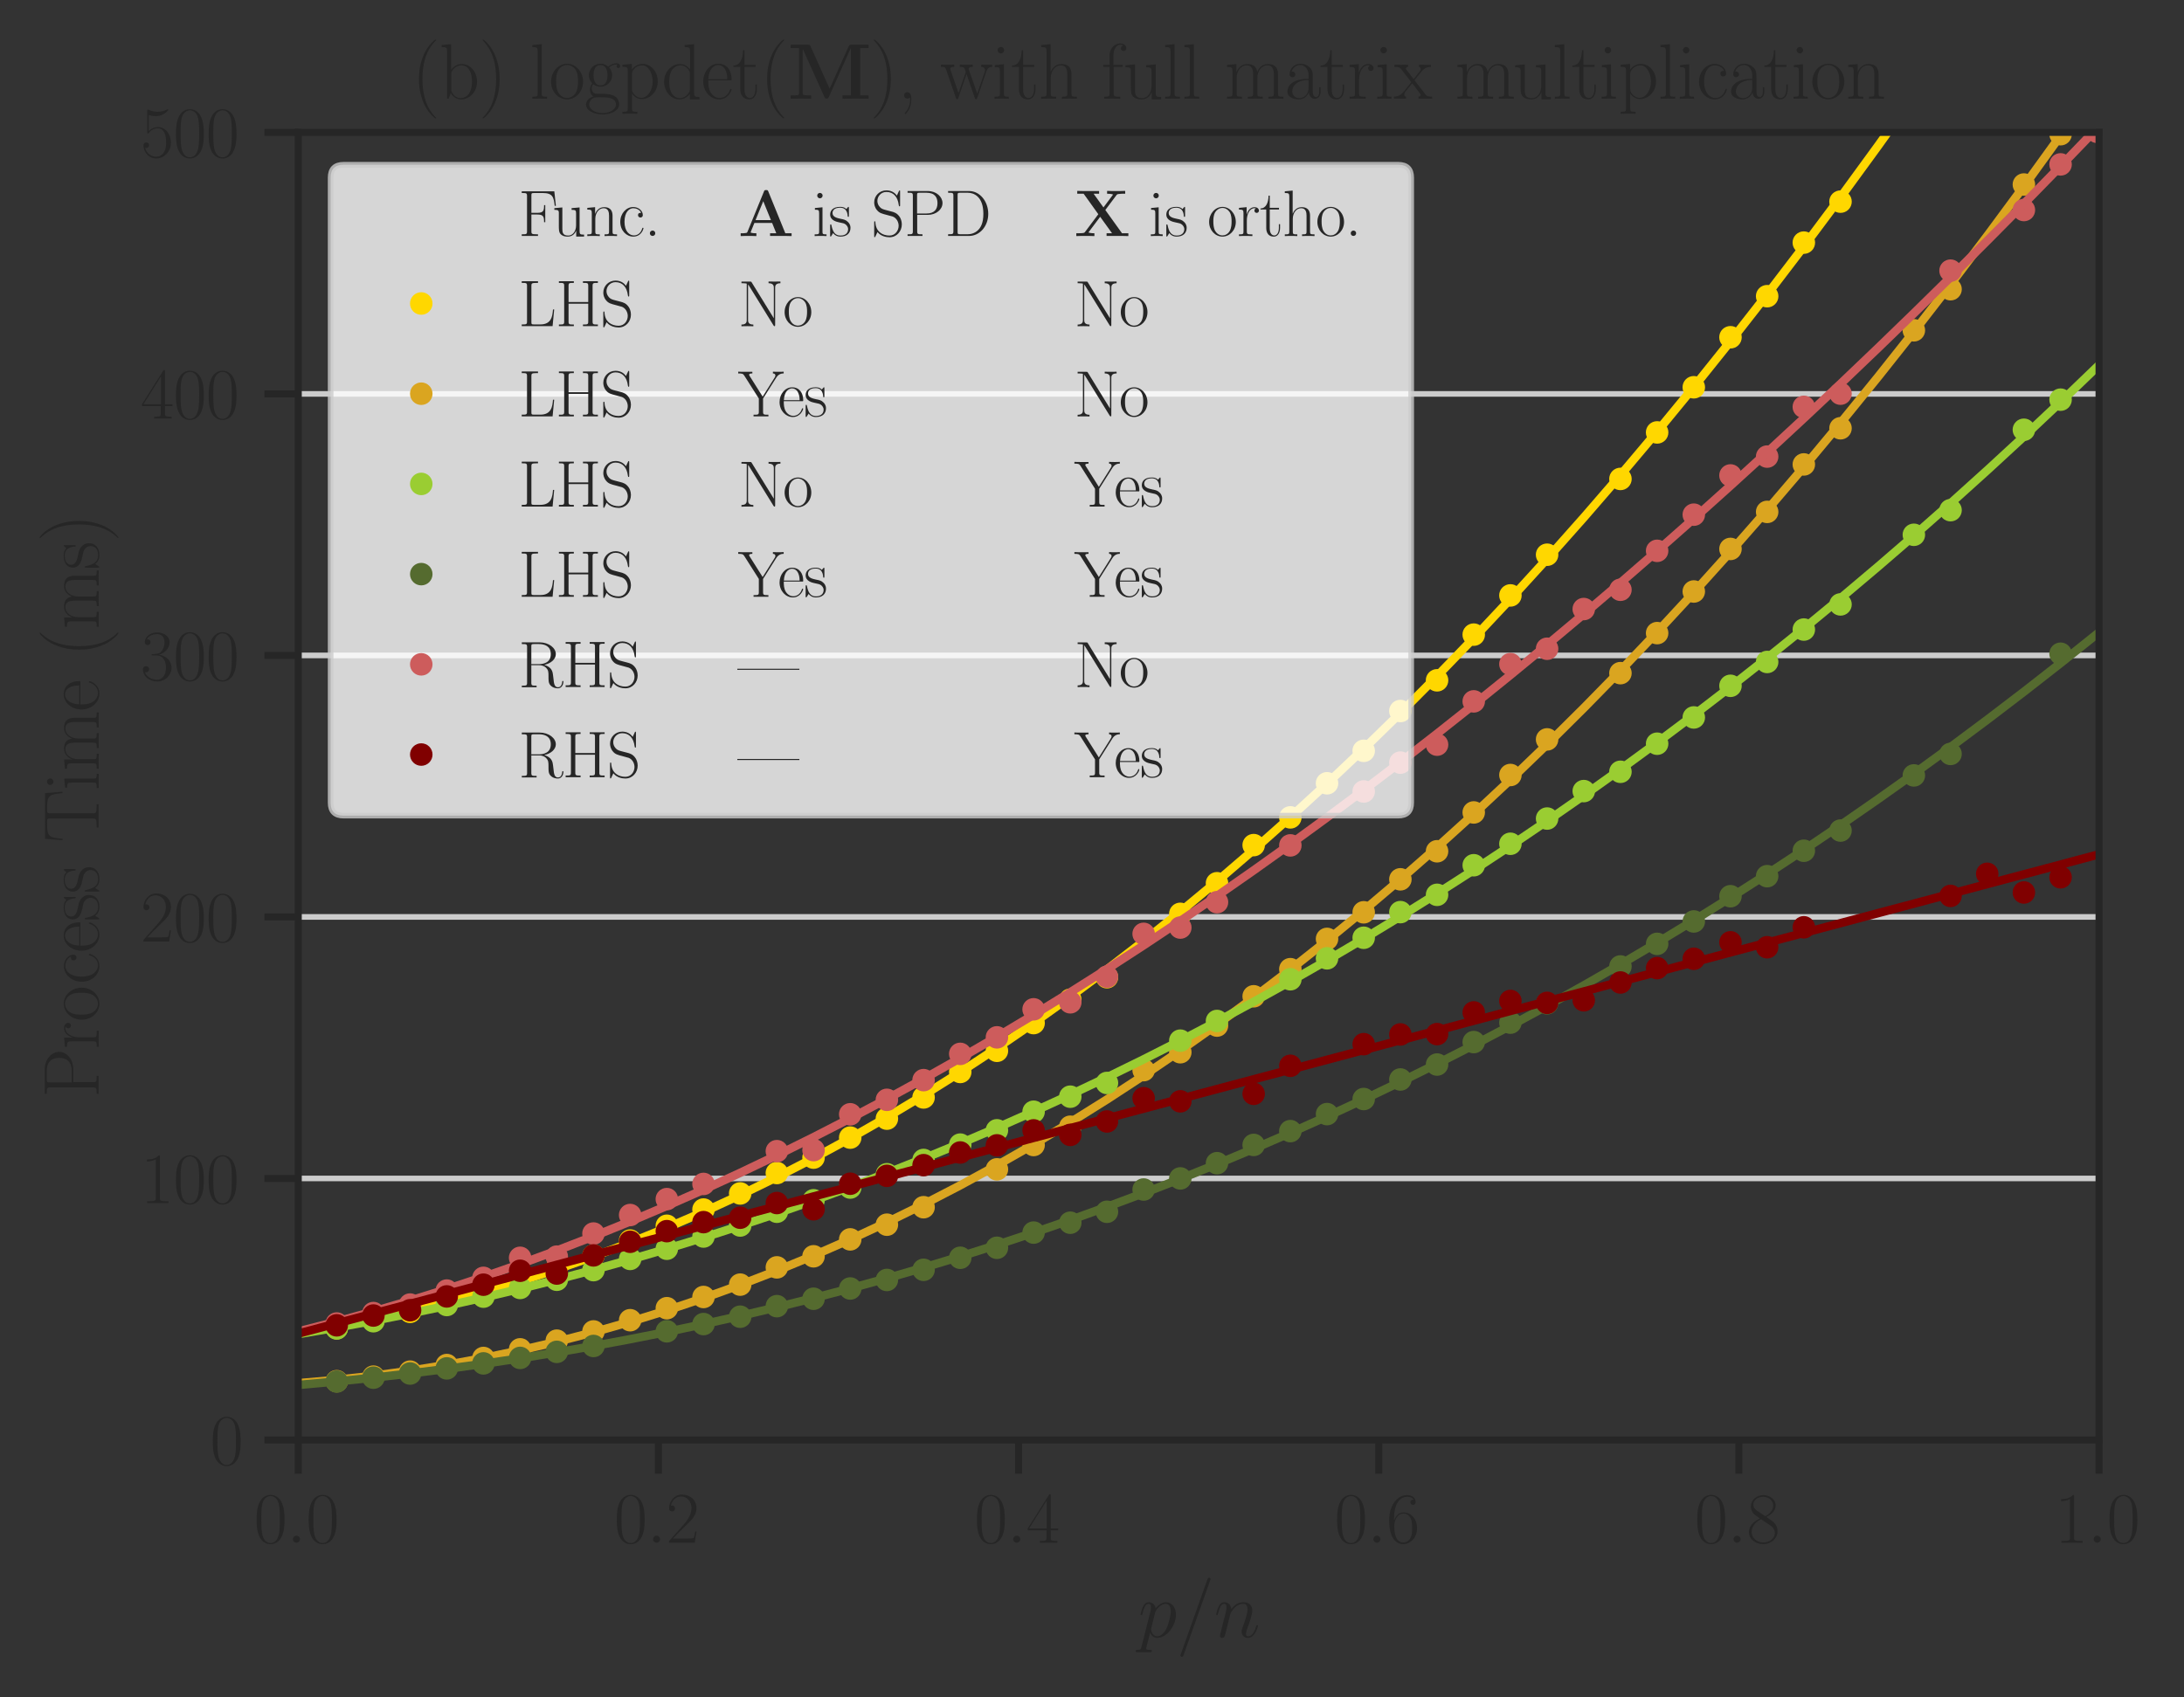 <?xml version="1.0" encoding="utf-8" standalone="no"?>
<!DOCTYPE svg PUBLIC "-//W3C//DTD SVG 1.1//EN"
  "http://www.w3.org/Graphics/SVG/1.1/DTD/svg11.dtd">
<svg height="301.392pt" version="1.1" viewBox="0 0 387.792 301.392" width="387.792pt" xmlns="http://www.w3.org/2000/svg" xmlns:xlink="http://www.w3.org/1999/xlink">
 <rect x="0" y="0" width="387.792" height="301.392" fill="#333333" stroke="none"/>
 <defs>
  <style type="text/css">*{stroke-linecap:butt;stroke-linejoin:round;}</style>
 </defs>
 <g id="figure_1">
  <g id="patch_1">
   <path d="M 0 301.392 
L 387.792 301.392 
L 387.792 0 
L 0 0 
z
" style="fill:none;"/>
  </g>
  <g id="axes_1">
   <g id="patch_2">
    <path d="M 52.959 255.741 
L 372.708 255.741 
L 372.708 23.511 
L 52.959 23.511 
z
" style="fill:none;"/>
   </g>
   <g id="matplotlib.axis_1">
    <g id="xtick_1">
     <g id="line2d_1">
      <defs>
       <path d="M 0 0 
L 0 6 
" id="m2380f46268" style="stroke:#262626;stroke-width:1.25;"/>
      </defs>
      <g>
       <use style="fill:#262626;stroke:#262626;stroke-width:1.25;" x="52.959" xlink:href="#m2380f46268" y="255.741"/>
      </g>
     </g>
     <g id="text_1">
      <!-- $\mathdefault{0.0}$ -->
      <g style="fill:#262626;" transform="translate(45.075 273.993)scale(0.127 -0.127)">
       <defs>
        <path d="M 2688 2025 
C 2688 2416 2682 3080 2413 3591 
C 2176 4039 1798 4198 1466 4198 
C 1158 4198 768 4058 525 3597 
C 269 3118 243 2524 243 2025 
C 243 1661 250 1106 448 619 
C 723 -39 1216 -128 1466 -128 
C 1760 -128 2208 -7 2470 600 
C 2662 1042 2688 1559 2688 2025 
z
M 1466 -26 
C 1056 -26 813 325 723 812 
C 653 1188 653 1738 653 2096 
C 653 2588 653 2997 736 3387 
C 858 3929 1216 4096 1466 4096 
C 1728 4096 2067 3923 2189 3400 
C 2272 3036 2278 2607 2278 2096 
C 2278 1680 2278 1169 2202 792 
C 2067 95 1690 -26 1466 -26 
z
" id="CMR17-30" transform="scale(0.016)"/>
        <path d="M 1178 307 
C 1178 492 1024 619 870 619 
C 685 619 557 466 557 313 
C 557 128 710 0 864 0 
C 1050 0 1178 153 1178 307 
z
" id="CMMI12-3a" transform="scale(0.016)"/>
       </defs>
       <use transform="scale(0.996)" xlink:href="#CMR17-30"/>
       <use transform="translate(45.69 0)scale(0.996)" xlink:href="#CMMI12-3a"/>
       <use transform="translate(72.788 0)scale(0.996)" xlink:href="#CMR17-30"/>
      </g>
     </g>
    </g>
    <g id="xtick_2">
     <g id="line2d_2">
      <g>
       <use style="fill:#262626;stroke:#262626;stroke-width:1.25;" x="116.908" xlink:href="#m2380f46268" y="255.741"/>
      </g>
     </g>
     <g id="text_2">
      <!-- $\mathdefault{0.2}$ -->
      <g style="fill:#262626;" transform="translate(109.025 273.993)scale(0.127 -0.127)">
       <defs>
        <path d="M 2669 989 
L 2554 989 
C 2490 536 2438 459 2413 420 
C 2381 369 1920 369 1830 369 
L 602 369 
C 832 619 1280 1072 1824 1597 
C 2214 1967 2669 2402 2669 3035 
C 2669 3790 2067 4224 1395 4224 
C 691 4224 262 3604 262 3030 
C 262 2780 448 2748 525 2748 
C 589 2748 781 2787 781 3010 
C 781 3207 614 3264 525 3264 
C 486 3264 448 3258 422 3245 
C 544 3790 915 4058 1306 4058 
C 1862 4058 2227 3617 2227 3035 
C 2227 2479 1901 2000 1536 1584 
L 262 146 
L 262 0 
L 2515 0 
L 2669 989 
z
" id="CMR17-32" transform="scale(0.016)"/>
       </defs>
       <use transform="scale(0.996)" xlink:href="#CMR17-30"/>
       <use transform="translate(45.69 0)scale(0.996)" xlink:href="#CMMI12-3a"/>
       <use transform="translate(72.788 0)scale(0.996)" xlink:href="#CMR17-32"/>
      </g>
     </g>
    </g>
    <g id="xtick_3">
     <g id="line2d_3">
      <g>
       <use style="fill:#262626;stroke:#262626;stroke-width:1.25;" x="180.858" xlink:href="#m2380f46268" y="255.741"/>
      </g>
     </g>
     <g id="text_3">
      <!-- $\mathdefault{0.4}$ -->
      <g style="fill:#262626;" transform="translate(172.974 273.993)scale(0.127 -0.127)">
       <defs>
        <path d="M 2150 4122 
C 2150 4256 2144 4256 2029 4256 
L 128 1254 
L 128 1088 
L 1779 1088 
L 1779 457 
C 1779 224 1766 160 1318 160 
L 1197 160 
L 1197 0 
C 1402 0 1747 0 1965 0 
C 2182 0 2528 0 2733 0 
L 2733 160 
L 2611 160 
C 2163 160 2150 224 2150 457 
L 2150 1088 
L 2803 1088 
L 2803 1254 
L 2150 1254 
L 2150 4122 
z
M 1798 3703 
L 1798 1254 
L 256 1254 
L 1798 3703 
z
" id="CMR17-34" transform="scale(0.016)"/>
       </defs>
       <use transform="scale(0.996)" xlink:href="#CMR17-30"/>
       <use transform="translate(45.69 0)scale(0.996)" xlink:href="#CMMI12-3a"/>
       <use transform="translate(72.788 0)scale(0.996)" xlink:href="#CMR17-34"/>
      </g>
     </g>
    </g>
    <g id="xtick_4">
     <g id="line2d_4">
      <g>
       <use style="fill:#262626;stroke:#262626;stroke-width:1.25;" x="244.808" xlink:href="#m2380f46268" y="255.741"/>
      </g>
     </g>
     <g id="text_4">
      <!-- $\mathdefault{0.6}$ -->
      <g style="fill:#262626;" transform="translate(236.924 273.993)scale(0.127 -0.127)">
       <defs>
        <path d="M 678 2176 
C 678 3690 1395 4032 1811 4032 
C 1946 4032 2272 4009 2400 3776 
C 2298 3776 2106 3776 2106 3553 
C 2106 3381 2246 3323 2336 3323 
C 2394 3323 2566 3348 2566 3560 
C 2566 3954 2246 4179 1805 4179 
C 1043 4179 243 3390 243 1984 
C 243 253 966 -128 1478 -128 
C 2099 -128 2688 427 2688 1283 
C 2688 2081 2170 2662 1517 2662 
C 1126 2662 838 2407 678 1960 
L 678 2176 
z
M 1478 25 
C 691 25 691 1200 691 1436 
C 691 1896 909 2560 1504 2560 
C 1613 2560 1926 2560 2138 2120 
C 2253 1870 2253 1609 2253 1289 
C 2253 944 2253 690 2118 434 
C 1978 171 1773 25 1478 25 
z
" id="CMR17-36" transform="scale(0.016)"/>
       </defs>
       <use transform="scale(0.996)" xlink:href="#CMR17-30"/>
       <use transform="translate(45.69 0)scale(0.996)" xlink:href="#CMMI12-3a"/>
       <use transform="translate(72.788 0)scale(0.996)" xlink:href="#CMR17-36"/>
      </g>
     </g>
    </g>
    <g id="xtick_5">
     <g id="line2d_5">
      <g>
       <use style="fill:#262626;stroke:#262626;stroke-width:1.25;" x="308.758" xlink:href="#m2380f46268" y="255.741"/>
      </g>
     </g>
     <g id="text_5">
      <!-- $\mathdefault{0.8}$ -->
      <g style="fill:#262626;" transform="translate(300.874 273.993)scale(0.127 -0.127)">
       <defs>
        <path d="M 1741 2264 
C 2144 2467 2554 2773 2554 3263 
C 2554 3841 1990 4179 1472 4179 
C 890 4179 378 3759 378 3180 
C 378 3021 416 2747 666 2505 
C 730 2442 998 2251 1171 2130 
C 883 1983 211 1634 211 934 
C 211 279 838 -128 1459 -128 
C 2144 -128 2720 362 2720 1010 
C 2720 1590 2330 1857 2074 2029 
L 1741 2264 
z
M 902 2822 
C 851 2854 595 3051 595 3351 
C 595 3739 998 4032 1459 4032 
C 1965 4032 2336 3676 2336 3262 
C 2336 2669 1670 2331 1638 2331 
C 1632 2331 1626 2331 1574 2370 
L 902 2822 
z
M 2080 1519 
C 2176 1449 2483 1240 2483 851 
C 2483 381 2010 25 1472 25 
C 890 25 448 438 448 940 
C 448 1443 838 1862 1280 2060 
L 2080 1519 
z
" id="CMR17-38" transform="scale(0.016)"/>
       </defs>
       <use transform="scale(0.996)" xlink:href="#CMR17-30"/>
       <use transform="translate(45.69 0)scale(0.996)" xlink:href="#CMMI12-3a"/>
       <use transform="translate(72.788 0)scale(0.996)" xlink:href="#CMR17-38"/>
      </g>
     </g>
    </g>
    <g id="xtick_6">
     <g id="line2d_6">
      <g>
       <use style="fill:#262626;stroke:#262626;stroke-width:1.25;" x="372.708" xlink:href="#m2380f46268" y="255.741"/>
      </g>
     </g>
     <g id="text_6">
      <!-- $\mathdefault{1.0}$ -->
      <g style="fill:#262626;" transform="translate(364.824 273.993)scale(0.127 -0.127)">
       <defs>
        <path d="M 1702 4058 
C 1702 4192 1696 4192 1606 4192 
C 1357 3916 979 3827 621 3827 
C 602 3827 570 3827 563 3808 
C 557 3795 557 3782 557 3648 
C 755 3648 1088 3686 1344 3839 
L 1344 461 
C 1344 236 1331 160 781 160 
L 589 160 
L 589 0 
C 896 0 1216 0 1523 0 
C 1830 0 2150 0 2458 0 
L 2458 160 
L 2266 160 
C 1715 160 1702 230 1702 458 
L 1702 4058 
z
" id="CMR17-31" transform="scale(0.016)"/>
       </defs>
       <use transform="scale(0.996)" xlink:href="#CMR17-31"/>
       <use transform="translate(45.69 0)scale(0.996)" xlink:href="#CMMI12-3a"/>
       <use transform="translate(72.788 0)scale(0.996)" xlink:href="#CMR17-30"/>
      </g>
     </g>
    </g>
    <g id="text_7">
     <!-- $p/n$ -->
     <g style="fill:#262626;" transform="translate(202.072 290.755)scale(0.138 -0.138)">
      <defs>
       <path d="M 275 -789 
C 230 -980 205 -1031 -58 -1031 
C -134 -1031 -198 -1031 -198 -1152 
C -198 -1165 -192 -1216 -122 -1216 
C -38 -1216 51 -1216 134 -1216 
L 410 -1216 
C 544 -1216 870 -1216 1005 -1216 
C 1043 -1216 1120 -1216 1120 -1101 
C 1120 -1031 1075 -1031 966 -1031 
C 672 -1031 653 -987 653 -937 
C 653 -861 941 219 979 364 
C 1050 185 1222 -64 1555 -64 
C 2278 -64 3059 875 3059 1814 
C 3059 2401 2726 2816 2246 2816 
C 1837 2816 1491 2420 1421 2331 
C 1370 2650 1120 2816 864 2816 
C 678 2816 531 2727 410 2484 
C 294 2254 205 1865 205 1839 
C 205 1814 230 1782 275 1782 
C 326 1782 333 1788 371 1935 
C 467 2312 589 2689 845 2689 
C 992 2689 1043 2587 1043 2397 
C 1043 2245 1024 2181 998 2067 
L 275 -789 
z
M 1382 1993 
C 1427 2171 1606 2357 1709 2446 
C 1779 2510 1990 2689 2234 2689 
C 2515 2689 2643 2408 2643 2076 
C 2643 1769 2464 1047 2304 715 
C 2144 370 1850 64 1555 64 
C 1120 64 1050 613 1050 639 
C 1050 658 1062 709 1069 741 
L 1382 1993 
z
" id="CMMI12-70" transform="scale(0.016)"/>
       <path d="M 2746 4562 
C 2746 4569 2784 4666 2784 4678 
C 2784 4755 2720 4800 2669 4800 
C 2637 4800 2579 4800 2528 4659 
L 384 -1363 
C 384 -1370 346 -1465 346 -1478 
C 346 -1555 410 -1600 461 -1600 
C 499 -1600 557 -1593 602 -1459 
L 2746 4562 
z
" id="CMMI12-3d" transform="scale(0.016)"/>
       <path d="M 1318 1871 
C 1331 1910 1491 2229 1728 2433 
C 1894 2586 2112 2689 2362 2689 
C 2618 2689 2707 2497 2707 2242 
C 2707 1878 2445 1150 2317 805 
C 2259 651 2227 568 2227 453 
C 2227 166 2426 -64 2733 -64 
C 3328 -64 3552 875 3552 913 
C 3552 945 3526 971 3488 971 
C 3430 971 3424 952 3392 843 
C 3245 319 3002 64 2752 64 
C 2688 64 2586 64 2586 269 
C 2586 429 2656 621 2694 710 
C 2822 1063 3091 1780 3091 2145 
C 3091 2528 2867 2816 2381 2816 
C 1811 2816 1510 2415 1395 2255 
C 1376 2618 1114 2816 832 2816 
C 627 2816 486 2695 378 2478 
C 262 2248 173 1865 173 1839 
C 173 1814 198 1782 243 1782 
C 294 1782 301 1788 339 1935 
C 442 2325 557 2689 813 2689 
C 960 2689 1011 2586 1011 2395 
C 1011 2254 947 2005 902 1807 
L 723 1118 
C 698 996 627 709 595 594 
C 550 428 480 128 480 96 
C 480 6 550 -64 646 -64 
C 723 -64 813 -26 864 70 
C 877 102 934 326 966 453 
L 1107 1028 
L 1318 1871 
z
" id="CMMI12-6e" transform="scale(0.016)"/>
      </defs>
      <use transform="scale(0.996)" xlink:href="#CMMI12-70"/>
      <use transform="translate(48.96 0)scale(0.996)" xlink:href="#CMMI12-3d"/>
      <use transform="translate(97.734 0)scale(0.996)" xlink:href="#CMMI12-6e"/>
     </g>
    </g>
   </g>
   <g id="matplotlib.axis_2">
    <g id="ytick_1">
     <g id="line2d_7">
      <path clip-path="url(#p11814f7e81)" d="M 52.959 255.741 
L 372.708 255.741 
" style="fill:none;stroke:#cccccc;stroke-linecap:round;"/>
     </g>
     <g id="line2d_8">
      <defs>
       <path d="M 0 0 
L -6 0 
" id="m12aa751f2c" style="stroke:#262626;stroke-width:1.25;"/>
      </defs>
      <g>
       <use style="fill:#262626;stroke:#262626;stroke-width:1.25;" x="52.959" xlink:href="#m12aa751f2c" y="255.741"/>
      </g>
     </g>
     <g id="text_8">
      <!-- $\mathdefault{0}$ -->
      <g style="fill:#262626;" transform="translate(37.288 260.117)scale(0.127 -0.127)">
       <use transform="scale(0.996)" xlink:href="#CMR17-30"/>
      </g>
     </g>
    </g>
    <g id="ytick_2">
     <g id="line2d_9">
      <path clip-path="url(#p11814f7e81)" d="M 52.959 209.295 
L 372.708 209.295 
" style="fill:none;stroke:#cccccc;stroke-linecap:round;"/>
     </g>
     <g id="line2d_10">
      <g>
       <use style="fill:#262626;stroke:#262626;stroke-width:1.25;" x="52.959" xlink:href="#m12aa751f2c" y="209.295"/>
      </g>
     </g>
     <g id="text_9">
      <!-- $\mathdefault{100}$ -->
      <g style="fill:#262626;" transform="translate(24.948 213.671)scale(0.127 -0.127)">
       <use transform="scale(0.996)" xlink:href="#CMR17-31"/>
       <use transform="translate(45.69 0)scale(0.996)" xlink:href="#CMR17-30"/>
       <use transform="translate(91.381 0)scale(0.996)" xlink:href="#CMR17-30"/>
      </g>
     </g>
    </g>
    <g id="ytick_3">
     <g id="line2d_11">
      <path clip-path="url(#p11814f7e81)" d="M 52.959 162.849 
L 372.708 162.849 
" style="fill:none;stroke:#cccccc;stroke-linecap:round;"/>
     </g>
     <g id="line2d_12">
      <g>
       <use style="fill:#262626;stroke:#262626;stroke-width:1.25;" x="52.959" xlink:href="#m12aa751f2c" y="162.849"/>
      </g>
     </g>
     <g id="text_10">
      <!-- $\mathdefault{200}$ -->
      <g style="fill:#262626;" transform="translate(24.948 167.225)scale(0.127 -0.127)">
       <use transform="scale(0.996)" xlink:href="#CMR17-32"/>
       <use transform="translate(45.69 0)scale(0.996)" xlink:href="#CMR17-30"/>
       <use transform="translate(91.381 0)scale(0.996)" xlink:href="#CMR17-30"/>
      </g>
     </g>
    </g>
    <g id="ytick_4">
     <g id="line2d_13">
      <path clip-path="url(#p11814f7e81)" d="M 52.959 116.403 
L 372.708 116.403 
" style="fill:none;stroke:#cccccc;stroke-linecap:round;"/>
     </g>
     <g id="line2d_14">
      <g>
       <use style="fill:#262626;stroke:#262626;stroke-width:1.25;" x="52.959" xlink:href="#m12aa751f2c" y="116.403"/>
      </g>
     </g>
     <g id="text_11">
      <!-- $\mathdefault{300}$ -->
      <g style="fill:#262626;" transform="translate(24.948 120.779)scale(0.127 -0.127)">
       <defs>
        <path d="M 1414 2157 
C 1984 2157 2234 1662 2234 1090 
C 2234 320 1824 25 1453 25 
C 1114 25 563 194 390 693 
C 422 680 454 680 486 680 
C 640 680 755 782 755 948 
C 755 1133 614 1216 486 1216 
C 378 1216 211 1165 211 926 
C 211 335 787 -128 1466 -128 
C 2176 -128 2720 430 2720 1085 
C 2720 1707 2208 2157 1600 2227 
C 2086 2328 2554 2756 2554 3329 
C 2554 3820 2048 4179 1472 4179 
C 890 4179 378 3829 378 3329 
C 378 3110 544 3072 627 3072 
C 762 3072 877 3155 877 3321 
C 877 3486 762 3569 627 3569 
C 602 3569 570 3569 544 3557 
C 730 3959 1235 4032 1459 4032 
C 1683 4032 2106 3925 2106 3320 
C 2106 3143 2080 2828 1862 2550 
C 1670 2304 1453 2304 1242 2284 
C 1210 2284 1062 2269 1037 2269 
C 992 2263 966 2257 966 2208 
C 966 2163 973 2157 1101 2157 
L 1414 2157 
z
" id="CMR17-33" transform="scale(0.016)"/>
       </defs>
       <use transform="scale(0.996)" xlink:href="#CMR17-33"/>
       <use transform="translate(45.69 0)scale(0.996)" xlink:href="#CMR17-30"/>
       <use transform="translate(91.381 0)scale(0.996)" xlink:href="#CMR17-30"/>
      </g>
     </g>
    </g>
    <g id="ytick_5">
     <g id="line2d_15">
      <path clip-path="url(#p11814f7e81)" d="M 52.959 69.957 
L 372.708 69.957 
" style="fill:none;stroke:#cccccc;stroke-linecap:round;"/>
     </g>
     <g id="line2d_16">
      <g>
       <use style="fill:#262626;stroke:#262626;stroke-width:1.25;" x="52.959" xlink:href="#m12aa751f2c" y="69.957"/>
      </g>
     </g>
     <g id="text_12">
      <!-- $\mathdefault{400}$ -->
      <g style="fill:#262626;" transform="translate(24.948 74.333)scale(0.127 -0.127)">
       <use transform="scale(0.996)" xlink:href="#CMR17-34"/>
       <use transform="translate(45.69 0)scale(0.996)" xlink:href="#CMR17-30"/>
       <use transform="translate(91.381 0)scale(0.996)" xlink:href="#CMR17-30"/>
      </g>
     </g>
    </g>
    <g id="ytick_6">
     <g id="line2d_17">
      <path clip-path="url(#p11814f7e81)" d="M 52.959 23.511 
L 372.708 23.511 
" style="fill:none;stroke:#cccccc;stroke-linecap:round;"/>
     </g>
     <g id="line2d_18">
      <g>
       <use style="fill:#262626;stroke:#262626;stroke-width:1.25;" x="52.959" xlink:href="#m12aa751f2c" y="23.511"/>
      </g>
     </g>
     <g id="text_13">
      <!-- $\mathdefault{500}$ -->
      <g style="fill:#262626;" transform="translate(24.948 27.887)scale(0.127 -0.127)">
       <defs>
        <path d="M 730 3692 
C 794 3666 1056 3584 1325 3584 
C 1920 3584 2246 3911 2432 4100 
C 2432 4157 2432 4192 2394 4192 
C 2387 4192 2374 4192 2323 4163 
C 2099 4058 1837 3973 1517 3973 
C 1325 3973 1037 3999 723 4139 
C 653 4171 640 4171 634 4171 
C 602 4171 595 4164 595 4037 
L 595 2203 
C 595 2089 595 2057 659 2057 
C 691 2057 704 2070 736 2114 
C 941 2401 1222 2522 1542 2522 
C 1766 2522 2246 2382 2246 1289 
C 2246 1085 2246 715 2054 421 
C 1894 159 1645 25 1370 25 
C 947 25 518 320 403 814 
C 429 807 480 795 506 795 
C 589 795 749 840 749 1038 
C 749 1210 627 1280 506 1280 
C 358 1280 262 1190 262 1011 
C 262 454 704 -128 1382 -128 
C 2042 -128 2669 440 2669 1264 
C 2669 2030 2170 2624 1549 2624 
C 1222 2624 947 2503 730 2274 
L 730 3692 
z
" id="CMR17-35" transform="scale(0.016)"/>
       </defs>
       <use transform="scale(0.996)" xlink:href="#CMR17-35"/>
       <use transform="translate(45.69 0)scale(0.996)" xlink:href="#CMR17-30"/>
       <use transform="translate(91.381 0)scale(0.996)" xlink:href="#CMR17-30"/>
      </g>
     </g>
    </g>
    <g id="text_14">
     <!-- Process Time (ms) -->
     <g style="fill:#262626;" transform="translate(17.511 194.987)rotate(-90)scale(0.138 -0.138)">
      <defs>
       <path d="M 1267 2042 
L 2291 2042 
C 3117 2042 3718 2578 3718 3184 
C 3718 3791 3130 4352 2291 4352 
L 333 4352 
L 333 4186 
C 774 4186 845 4186 845 3899 
L 845 446 
C 845 160 774 160 333 160 
L 333 0 
C 518 0 858 0 1056 0 
C 1254 0 1594 0 1779 0 
L 1779 160 
C 1338 160 1267 160 1267 446 
L 1267 2042 
z
M 1254 2176 
L 1254 3938 
C 1254 4155 1267 4186 1523 4186 
L 2170 4186 
C 2995 4186 3232 3714 3232 3184 
C 3232 2604 2950 2176 2170 2176 
L 1254 2176 
z
" id="CMR17-50" transform="scale(0.016)"/>
       <path d="M 960 1497 
C 960 2112 1222 2688 1702 2688 
C 1747 2688 1792 2682 1837 2662 
C 1837 2662 1696 2617 1696 2452 
C 1696 2298 1818 2234 1914 2234 
C 1990 2234 2131 2279 2131 2458 
C 2131 2663 1926 2790 1709 2790 
C 1222 2790 1011 2317 947 2093 
L 941 2093 
L 941 2790 
L 198 2720 
L 198 2554 
C 576 2554 634 2515 634 2208 
L 634 428 
C 634 184 608 153 198 153 
L 198 -13 
C 352 0 646 0 813 0 
C 998 0 1325 0 1498 -13 
L 1498 153 
C 1037 153 960 153 960 440 
L 960 1497 
z
" id="CMR17-72" transform="scale(0.016)"/>
       <path d="M 2758 1356 
C 2758 2176 2163 2816 1466 2816 
C 768 2816 173 2176 173 1356 
C 173 551 768 -64 1466 -64 
C 2163 -64 2758 551 2758 1356 
z
M 1466 51 
C 1165 51 909 230 762 480 
C 602 767 582 1126 582 1408 
C 582 1677 595 2010 762 2298 
C 890 2509 1139 2714 1466 2714 
C 1754 2714 1997 2554 2150 2330 
C 2349 2029 2349 1607 2349 1408 
C 2349 1158 2336 775 2163 467 
C 1984 173 1709 51 1466 51 
z
" id="CMR17-6f" transform="scale(0.016)"/>
       <path d="M 2234 2240 
C 2112 2240 1933 2240 1933 2017 
C 1933 1838 2080 1787 2163 1787 
C 2208 1787 2394 1807 2394 2024 
C 2394 2467 1958 2803 1466 2803 
C 787 2803 211 2178 211 1363 
C 211 516 813 -64 1466 -64 
C 2259 -64 2458 677 2458 748 
C 2458 774 2451 793 2406 793 
C 2362 793 2355 787 2330 703 
C 2163 180 1798 51 1523 51 
C 1114 51 621 427 621 1369 
C 621 2338 1094 2688 1472 2688 
C 1722 2688 2093 2573 2234 2240 
z
" id="CMR17-63" transform="scale(0.016)"/>
       <path d="M 2438 1472 
C 2464 1498 2464 1511 2464 1576 
C 2464 2238 2118 2816 1389 2816 
C 710 2816 173 2169 173 1383 
C 173 551 781 -64 1459 -64 
C 2176 -64 2458 607 2458 740 
C 2458 784 2419 784 2406 784 
C 2362 784 2355 771 2330 696 
C 2189 265 1837 51 1504 51 
C 1229 51 954 203 781 480 
C 582 803 582 1176 582 1472 
L 2438 1472 
z
M 589 1568 
C 634 2505 1126 2714 1382 2714 
C 1818 2714 2112 2297 2118 1568 
L 589 1568 
z
" id="CMR17-65" transform="scale(0.016)"/>
       <path d="M 1978 2697 
C 1978 2813 1971 2819 1933 2819 
C 1907 2819 1901 2813 1824 2717 
C 1805 2691 1747 2626 1728 2601 
C 1523 2819 1235 2819 1126 2819 
C 416 2819 160 2447 160 2076 
C 160 1498 813 1365 998 1325 
C 1402 1243 1542 1217 1677 1101 
C 1760 1025 1901 884 1901 654 
C 1901 384 1747 38 1158 38 
C 602 38 403 460 288 1021 
C 269 1110 269 1117 218 1117 
C 166 1117 160 1110 160 983 
L 160 63 
C 160 -51 166 -58 205 -58 
C 237 -58 243 -51 275 0 
C 314 57 410 211 448 276 
C 576 103 800 -64 1158 -64 
C 1792 -64 2131 283 2131 784 
C 2131 1112 1958 1285 1875 1362 
C 1683 1561 1459 1606 1190 1657 
C 838 1735 390 1825 390 2217 
C 390 2383 480 2737 1126 2737 
C 1811 2737 1850 2094 1862 1888 
C 1869 1856 1901 1849 1920 1849 
C 1978 1849 1978 1869 1978 1978 
L 1978 2697 
z
" id="CMR17-73" transform="scale(0.016)"/>
       <path d="M 3981 4326 
L 288 4326 
L 179 2918 
L 294 2918 
C 378 3976 467 4160 1453 4160 
C 1568 4160 1754 4160 1805 4154 
C 1926 4135 1926 4058 1926 3912 
L 1926 459 
C 1926 230 1907 160 1376 160 
L 1197 160 
L 1197 0 
C 1504 0 1824 0 2138 0 
C 2451 0 2771 0 3078 0 
L 3078 160 
L 2899 160 
C 2368 160 2349 230 2349 459 
L 2349 3912 
C 2349 4052 2349 4129 2464 4154 
C 2515 4160 2701 4160 2816 4160 
C 3795 4160 3891 3976 3974 2918 
L 4090 2918 
L 3981 4326 
z
" id="CMR17-54" transform="scale(0.016)"/>
       <path d="M 992 3909 
C 992 4049 877 4170 730 4170 
C 589 4170 467 4056 467 3909 
C 467 3769 582 3648 730 3648 
C 870 3648 992 3763 992 3909 
z
M 243 2706 
L 243 2541 
C 602 2541 653 2502 653 2197 
L 653 427 
C 653 184 627 153 218 153 
L 218 -13 
C 371 0 646 0 806 0 
C 960 0 1222 0 1370 -13 
L 1370 153 
C 992 153 979 191 979 420 
L 979 2776 
L 243 2706 
z
" id="CMR17-69" transform="scale(0.016)"/>
       <path d="M 4326 1933 
C 4326 2252 4269 2790 3507 2790 
C 3072 2790 2771 2496 2656 2151 
L 2650 2151 
C 2573 2676 2195 2790 1837 2790 
C 1331 2790 1069 2400 973 2144 
L 966 2144 
L 966 2790 
L 211 2720 
L 211 2554 
C 589 2554 646 2515 646 2208 
L 646 428 
C 646 184 621 153 211 153 
L 211 -13 
C 365 0 646 0 813 0 
C 979 0 1267 0 1421 -13 
L 1421 153 
C 1011 153 986 178 986 428 
L 986 1658 
C 986 2247 1344 2688 1792 2688 
C 2266 2688 2317 2266 2317 1958 
L 2317 428 
C 2317 184 2291 153 1882 153 
L 1882 -13 
C 2035 0 2317 0 2483 0 
C 2650 0 2938 0 3091 -13 
L 3091 153 
C 2682 153 2656 178 2656 428 
L 2656 1658 
C 2656 2247 3014 2688 3462 2688 
C 3936 2688 3987 2266 3987 1958 
L 3987 428 
C 3987 184 3962 153 3552 153 
L 3552 -13 
C 3706 0 3987 0 4154 0 
C 4320 0 4608 0 4762 -13 
L 4762 153 
C 4352 153 4326 178 4326 428 
L 4326 1933 
z
" id="CMR17-6d" transform="scale(0.016)"/>
       <path d="M 1958 -1561 
C 1958 -1555 1958 -1542 1939 -1523 
C 1645 -1224 858 -407 858 1581 
C 858 3569 1632 4379 1946 4697 
C 1946 4704 1958 4717 1958 4736 
C 1958 4755 1939 4768 1914 4768 
C 1843 4768 1299 4296 986 3594 
C 666 2887 576 2199 576 1588 
C 576 1128 621 351 1005 -471 
C 1312 -1135 1837 -1600 1914 -1600 
C 1946 -1600 1958 -1587 1958 -1561 
z
" id="CMR17-28" transform="scale(0.016)"/>
       <path d="M 1683 1581 
C 1683 2040 1638 2817 1254 3639 
C 947 4303 422 4768 346 4768 
C 326 4768 301 4761 301 4729 
C 301 4717 307 4710 314 4697 
C 621 4378 1402 3568 1402 1584 
C 1402 -407 627 -1217 314 -1537 
C 307 -1549 301 -1556 301 -1568 
C 301 -1600 326 -1600 346 -1600 
C 416 -1600 960 -1128 1274 -426 
C 1594 281 1683 969 1683 1581 
z
" id="CMR17-29" transform="scale(0.016)"/>
      </defs>
      <use transform="scale(0.996)" xlink:href="#CMR17-50"/>
      <use transform="translate(62.586 0)scale(0.996)" xlink:href="#CMR17-72"/>
      <use transform="translate(97.867 0)scale(0.996)" xlink:href="#CMR17-6f"/>
      <use transform="translate(146.16 0)scale(0.996)" xlink:href="#CMR17-63"/>
      <use transform="translate(186.646 0)scale(0.996)" xlink:href="#CMR17-65"/>
      <use transform="translate(227.131 0)scale(0.996)" xlink:href="#CMR17-73"/>
      <use transform="translate(262.933 0)scale(0.996)" xlink:href="#CMR17-73"/>
      <use transform="translate(328.81 0)scale(0.996)" xlink:href="#CMR17-54"/>
      <use transform="translate(395.32 0)scale(0.996)" xlink:href="#CMR17-69"/>
      <use transform="translate(420.191 0)scale(0.996)" xlink:href="#CMR17-6d"/>
      <use transform="translate(497.11 0)scale(0.996)" xlink:href="#CMR17-65"/>
      <use transform="translate(567.672 0)scale(0.996)" xlink:href="#CMR17-28"/>
      <use transform="translate(602.953 0)scale(0.996)" xlink:href="#CMR17-6d"/>
      <use transform="translate(679.872 0)scale(0.996)" xlink:href="#CMR17-73"/>
      <use transform="translate(715.674 0)scale(0.996)" xlink:href="#CMR17-29"/>
     </g>
    </g>
   </g>
   <g id="line2d_19">
    <defs>
     <path d="M 0 1.5 
C 0.398 1.5 0.779 1.342 1.061 1.061 
C 1.342 0.779 1.5 0.398 1.5 0 
C 1.5 -0.398 1.342 -0.779 1.061 -1.061 
C 0.779 -1.342 0.398 -1.5 0 -1.5 
C -0.398 -1.5 -0.779 -1.342 -1.061 -1.061 
C -1.342 -0.779 -1.5 -0.398 -1.5 0 
C -1.5 0.398 -1.342 0.779 -1.061 1.061 
C -0.779 1.342 -0.398 1.5 0 1.5 
z
" id="m098aadc677" style="stroke:#ffd700;"/>
    </defs>
    <g clip-path="url(#p11814f7e81)">
     <use style="fill:#ffd700;stroke:#ffd700;" x="144.453" xlink:href="#m098aadc677" y="205.598"/>
     <use style="fill:#ffd700;stroke:#ffd700;" x="150.965" xlink:href="#m098aadc677" y="202.043"/>
     <use style="fill:#ffd700;stroke:#ffd700;" x="235.627" xlink:href="#m098aadc677" y="139.111"/>
     <use style="fill:#ffd700;stroke:#ffd700;" x="170.502" xlink:href="#m098aadc677" y="190.382"/>
     <use style="fill:#ffd700;stroke:#ffd700;" x="300.751" xlink:href="#m098aadc677" y="68.78"/>
     <use style="fill:#ffd700;stroke:#ffd700;" x="229.114" xlink:href="#m098aadc677" y="145.167"/>
     <use style="fill:#ffd700;stroke:#ffd700;" x="98.865" xlink:href="#m098aadc677" y="225.308"/>
     <use style="fill:#ffd700;stroke:#ffd700;" x="85.841" xlink:href="#m098aadc677" y="229.363"/>
     <use style="fill:#ffd700;stroke:#ffd700;" x="183.527" xlink:href="#m098aadc677" y="181.703"/>
     <use style="fill:#ffd700;stroke:#ffd700;" x="105.378" xlink:href="#m098aadc677" y="222.993"/>
     <use style="fill:#ffd700;stroke:#ffd700;" x="343.908" xlink:href="#m098aadc677" y="-1"/>
     <use style="fill:#ffd700;stroke:#ffd700;" x="342.132" xlink:href="#m098aadc677" y="-1"/>
     <use style="fill:#ffd700;stroke:#ffd700;" x="72.816" xlink:href="#m098aadc677" y="232.985"/>
     <use style="fill:#ffd700;stroke:#ffd700;" x="294.239" xlink:href="#m098aadc677" y="76.799"/>
     <use style="fill:#ffd700;stroke:#ffd700;" x="131.428" xlink:href="#m098aadc677" y="211.958"/>
     <use style="fill:#ffd700;stroke:#ffd700;" x="346.339" xlink:href="#m098aadc677" y="7.923"/>
     <use style="fill:#ffd700;stroke:#ffd700;" x="92.353" xlink:href="#m098aadc677" y="227.288"/>
     <use style="fill:#ffd700;stroke:#ffd700;" x="66.303" xlink:href="#m098aadc677" y="234.522"/>
     <use style="fill:#ffd700;stroke:#ffd700;" x="248.652" xlink:href="#m098aadc677" y="126.277"/>
     <use style="fill:#ffd700;stroke:#ffd700;" x="118.403" xlink:href="#m098aadc677" y="217.7"/>
     <use style="fill:#ffd700;stroke:#ffd700;" x="111.89" xlink:href="#m098aadc677" y="220.329"/>
     <use style="fill:#ffd700;stroke:#ffd700;" x="313.776" xlink:href="#m098aadc677" y="52.605"/>
     <use style="fill:#ffd700;stroke:#ffd700;" x="157.477" xlink:href="#m098aadc677" y="198.675"/>
     <use style="fill:#ffd700;stroke:#ffd700;" x="124.915" xlink:href="#m098aadc677" y="214.817"/>
     <use style="fill:#ffd700;stroke:#ffd700;" x="59.791" xlink:href="#m098aadc677" y="235.899"/>
     <use style="fill:#ffd700;stroke:#ffd700;" x="242.139" xlink:href="#m098aadc677" y="133.346"/>
     <use style="fill:#ffd700;stroke:#ffd700;" x="216.09" xlink:href="#m098aadc677" y="156.866"/>
     <use style="fill:#ffd700;stroke:#ffd700;" x="209.577" xlink:href="#m098aadc677" y="162.301"/>
     <use style="fill:#ffd700;stroke:#ffd700;" x="163.99" xlink:href="#m098aadc677" y="194.909"/>
     <use style="fill:#ffd700;stroke:#ffd700;" x="261.677" xlink:href="#m098aadc677" y="112.712"/>
     <use style="fill:#ffd700;stroke:#ffd700;" x="268.189" xlink:href="#m098aadc677" y="105.749"/>
     <use style="fill:#ffd700;stroke:#ffd700;" x="177.015" xlink:href="#m098aadc677" y="186.626"/>
     <use style="fill:#ffd700;stroke:#ffd700;" x="190.04" xlink:href="#m098aadc677" y="177.55"/>
     <use style="fill:#ffd700;stroke:#ffd700;" x="137.94" xlink:href="#m098aadc677" y="208.331"/>
     <use style="fill:#ffd700;stroke:#ffd700;" x="320.289" xlink:href="#m098aadc677" y="43.089"/>
     <use style="fill:#ffd700;stroke:#ffd700;" x="274.702" xlink:href="#m098aadc677" y="98.52"/>
     <use style="fill:#ffd700;stroke:#ffd700;" x="307.264" xlink:href="#m098aadc677" y="59.897"/>
     <use style="fill:#ffd700;stroke:#ffd700;" x="287.726" xlink:href="#m098aadc677" y="85.059"/>
     <use style="fill:#ffd700;stroke:#ffd700;" x="222.602" xlink:href="#m098aadc677" y="150.094"/>
     <use style="fill:#ffd700;stroke:#ffd700;" x="326.801" xlink:href="#m098aadc677" y="35.809"/>
     <use style="fill:#ffd700;stroke:#ffd700;" x="255.164" xlink:href="#m098aadc677" y="120.825"/>
     <use style="fill:#ffd700;stroke:#ffd700;" x="351.733" xlink:href="#m098aadc677" y="-1"/>
     <use style="fill:#ffd700;stroke:#ffd700;" x="352.225" xlink:href="#m098aadc677" y="-1"/>
     <use style="fill:#ffd700;stroke:#ffd700;" x="339.826" xlink:href="#m098aadc677" y="15.718"/>
     <use style="fill:#ffd700;stroke:#ffd700;" x="196.552" xlink:href="#m098aadc677" y="173.556"/>
    </g>
   </g>
   <g id="line2d_20">
    <path clip-path="url(#p11814f7e81)" d="M 52.959 236.521 
L 59.484 235.476 
L 66.01 234.256 
L 72.535 232.862 
L 79.061 231.292 
L 85.586 229.545 
L 92.112 227.621 
L 98.637 225.519 
L 105.163 223.239 
L 111.688 220.78 
L 118.214 218.14 
L 124.739 215.321 
L 131.265 212.32 
L 137.79 209.137 
L 144.316 205.772 
L 150.841 202.223 
L 157.367 198.491 
L 163.892 194.574 
L 170.418 190.472 
L 176.943 186.185 
L 183.469 181.71 
L 189.994 177.049 
L 196.52 172.199 
L 203.045 167.162 
L 209.571 161.935 
L 216.096 156.518 
L 222.622 150.91 
L 229.147 145.112 
L 235.673 139.121 
L 242.198 132.938 
L 248.724 126.562 
L 255.249 119.992 
L 261.775 113.227 
L 268.3 106.268 
L 274.826 99.112 
L 281.351 91.76 
L 287.877 84.21 
L 294.402 76.463 
L 300.928 68.517 
L 307.453 60.372 
L 313.979 52.027 
L 320.504 43.482 
L 327.03 34.735 
L 333.555 25.786 
L 340.081 16.635 
L 346.606 7.281 
L 352.259 -1 
" style="fill:none;stroke:#ffd700;stroke-linecap:round;stroke-width:1.5;"/>
   </g>
   <g id="line2d_21">
    <defs>
     <path d="M 0 1.5 
C 0.398 1.5 0.779 1.342 1.061 1.061 
C 1.342 0.779 1.5 0.398 1.5 0 
C 1.5 -0.398 1.342 -0.779 1.061 -1.061 
C 0.779 -1.342 0.398 -1.5 0 -1.5 
C -0.398 -1.5 -0.779 -1.342 -1.061 -1.061 
C -1.342 -0.779 -1.5 -0.398 -1.5 0 
C -1.5 0.398 -1.342 0.779 -1.061 1.061 
C -0.779 1.342 -0.398 1.5 0 1.5 
z
" id="m8329302aa3" style="stroke:#daa520;"/>
    </defs>
    <g clip-path="url(#p11814f7e81)">
     <use style="fill:#daa520;stroke:#daa520;" x="85.841" xlink:href="#m8329302aa3" y="241.18"/>
     <use style="fill:#daa520;stroke:#daa520;" x="183.527" xlink:href="#m8329302aa3" y="203.357"/>
     <use style="fill:#daa520;stroke:#daa520;" x="79.328" xlink:href="#m8329302aa3" y="242.435"/>
     <use style="fill:#daa520;stroke:#daa520;" x="248.652" xlink:href="#m8329302aa3" y="156.169"/>
     <use style="fill:#daa520;stroke:#daa520;" x="150.965" xlink:href="#m8329302aa3" y="220.116"/>
     <use style="fill:#daa520;stroke:#daa520;" x="144.453" xlink:href="#m8329302aa3" y="223.122"/>
     <use style="fill:#daa520;stroke:#daa520;" x="131.428" xlink:href="#m8329302aa3" y="228.152"/>
     <use style="fill:#daa520;stroke:#daa520;" x="216.09" xlink:href="#m8329302aa3" y="182.145"/>
     <use style="fill:#daa520;stroke:#daa520;" x="229.114" xlink:href="#m8329302aa3" y="172.128"/>
     <use style="fill:#daa520;stroke:#daa520;" x="294.239" xlink:href="#m8329302aa3" y="112.442"/>
     <use style="fill:#daa520;stroke:#daa520;" x="105.378" xlink:href="#m8329302aa3" y="236.466"/>
     <use style="fill:#daa520;stroke:#daa520;" x="72.816" xlink:href="#m8329302aa3" y="243.601"/>
     <use style="fill:#daa520;stroke:#daa520;" x="300.751" xlink:href="#m8329302aa3" y="105.051"/>
     <use style="fill:#daa520;stroke:#daa520;" x="92.353" xlink:href="#m8329302aa3" y="239.645"/>
     <use style="fill:#daa520;stroke:#daa520;" x="66.303" xlink:href="#m8329302aa3" y="244.493"/>
     <use style="fill:#daa520;stroke:#daa520;" x="98.865" xlink:href="#m8329302aa3" y="238.104"/>
     <use style="fill:#daa520;stroke:#daa520;" x="365.876" xlink:href="#m8329302aa3" y="23.834"/>
     <use style="fill:#daa520;stroke:#daa520;" x="209.577" xlink:href="#m8329302aa3" y="186.878"/>
     <use style="fill:#daa520;stroke:#daa520;" x="339.826" xlink:href="#m8329302aa3" y="58.662"/>
     <use style="fill:#daa520;stroke:#daa520;" x="124.915" xlink:href="#m8329302aa3" y="230.348"/>
     <use style="fill:#daa520;stroke:#daa520;" x="242.139" xlink:href="#m8329302aa3" y="162.027"/>
     <use style="fill:#daa520;stroke:#daa520;" x="222.602" xlink:href="#m8329302aa3" y="176.943"/>
     <use style="fill:#daa520;stroke:#daa520;" x="59.791" xlink:href="#m8329302aa3" y="245.303"/>
     <use style="fill:#daa520;stroke:#daa520;" x="359.363" xlink:href="#m8329302aa3" y="32.77"/>
     <use style="fill:#daa520;stroke:#daa520;" x="261.677" xlink:href="#m8329302aa3" y="144.292"/>
     <use style="fill:#daa520;stroke:#daa520;" x="111.89" xlink:href="#m8329302aa3" y="234.47"/>
     <use style="fill:#daa520;stroke:#daa520;" x="313.776" xlink:href="#m8329302aa3" y="90.914"/>
     <use style="fill:#daa520;stroke:#daa520;" x="235.627" xlink:href="#m8329302aa3" y="166.752"/>
     <use style="fill:#daa520;stroke:#daa520;" x="157.477" xlink:href="#m8329302aa3" y="217.508"/>
     <use style="fill:#daa520;stroke:#daa520;" x="287.726" xlink:href="#m8329302aa3" y="119.552"/>
     <use style="fill:#daa520;stroke:#daa520;" x="118.403" xlink:href="#m8329302aa3" y="232.339"/>
     <use style="fill:#daa520;stroke:#daa520;" x="163.99" xlink:href="#m8329302aa3" y="214.404"/>
     <use style="fill:#daa520;stroke:#daa520;" x="320.289" xlink:href="#m8329302aa3" y="82.484"/>
     <use style="fill:#daa520;stroke:#daa520;" x="307.264" xlink:href="#m8329302aa3" y="97.492"/>
     <use style="fill:#daa520;stroke:#daa520;" x="177.015" xlink:href="#m8329302aa3" y="207.678"/>
     <use style="fill:#daa520;stroke:#daa520;" x="137.94" xlink:href="#m8329302aa3" y="225.088"/>
     <use style="fill:#daa520;stroke:#daa520;" x="255.164" xlink:href="#m8329302aa3" y="151.189"/>
     <use style="fill:#daa520;stroke:#daa520;" x="190.04" xlink:href="#m8329302aa3" y="200.109"/>
     <use style="fill:#daa520;stroke:#daa520;" x="346.339" xlink:href="#m8329302aa3" y="51.363"/>
     <use style="fill:#daa520;stroke:#daa520;" x="268.189" xlink:href="#m8329302aa3" y="137.643"/>
     <use style="fill:#daa520;stroke:#daa520;" x="326.801" xlink:href="#m8329302aa3" y="76.059"/>
     <use style="fill:#daa520;stroke:#daa520;" x="274.702" xlink:href="#m8329302aa3" y="131.318"/>
     <use style="fill:#daa520;stroke:#daa520;" x="203.065" xlink:href="#m8329302aa3" y="190.059"/>
    </g>
   </g>
   <g id="line2d_22">
    <path clip-path="url(#p11814f7e81)" d="M 52.959 245.655 
L 59.484 245.091 
L 66.01 244.369 
L 72.535 243.488 
L 79.061 242.448 
L 85.586 241.247 
L 92.112 239.884 
L 98.637 238.359 
L 105.163 236.67 
L 111.688 234.816 
L 118.214 232.797 
L 124.739 230.611 
L 131.265 228.257 
L 137.79 225.735 
L 144.316 223.043 
L 150.841 220.181 
L 157.367 217.147 
L 163.892 213.941 
L 170.418 210.561 
L 176.943 207.007 
L 183.469 203.277 
L 189.994 199.371 
L 196.52 195.288 
L 203.045 191.026 
L 209.571 186.585 
L 216.096 181.963 
L 222.622 177.16 
L 229.147 172.175 
L 235.673 167.007 
L 242.198 161.654 
L 248.724 156.116 
L 255.249 150.392 
L 261.775 144.481 
L 268.3 138.382 
L 274.826 132.093 
L 281.351 125.615 
L 287.877 118.945 
L 294.402 112.083 
L 300.928 105.028 
L 307.453 97.779 
L 313.979 90.335 
L 320.504 82.695 
L 327.03 74.858 
L 333.555 66.824 
L 340.081 58.59 
L 346.606 50.156 
L 353.132 41.521 
L 359.657 32.685 
L 366.183 23.646 
L 372.708 14.402 
" style="fill:none;stroke:#daa520;stroke-linecap:round;stroke-width:1.5;"/>
   </g>
   <g id="line2d_23">
    <defs>
     <path d="M 0 1.5 
C 0.398 1.5 0.779 1.342 1.061 1.061 
C 1.342 0.779 1.5 0.398 1.5 0 
C 1.5 -0.398 1.342 -0.779 1.061 -1.061 
C 0.779 -1.342 0.398 -1.5 0 -1.5 
C -0.398 -1.5 -0.779 -1.342 -1.061 -1.061 
C -1.342 -0.779 -1.5 -0.398 -1.5 0 
C -1.5 0.398 -1.342 0.779 -1.061 1.061 
C -0.779 1.342 -0.398 1.5 0 1.5 
z
" id="ma2728e5cd7" style="stroke:#9acd32;"/>
    </defs>
    <g clip-path="url(#p11814f7e81)">
     <use style="fill:#9acd32;stroke:#9acd32;" x="118.403" xlink:href="#ma2728e5cd7" y="221.782"/>
     <use style="fill:#9acd32;stroke:#9acd32;" x="144.453" xlink:href="#ma2728e5cd7" y="213.173"/>
     <use style="fill:#9acd32;stroke:#9acd32;" x="131.428" xlink:href="#ma2728e5cd7" y="217.654"/>
     <use style="fill:#9acd32;stroke:#9acd32;" x="98.865" xlink:href="#ma2728e5cd7" y="227.288"/>
     <use style="fill:#9acd32;stroke:#9acd32;" x="216.09" xlink:href="#ma2728e5cd7" y="181.328"/>
     <use style="fill:#9acd32;stroke:#9acd32;" x="209.577" xlink:href="#ma2728e5cd7" y="184.822"/>
     <use style="fill:#9acd32;stroke:#9acd32;" x="105.378" xlink:href="#ma2728e5cd7" y="225.578"/>
     <use style="fill:#9acd32;stroke:#9acd32;" x="66.303" xlink:href="#ma2728e5cd7" y="234.653"/>
     <use style="fill:#9acd32;stroke:#9acd32;" x="183.527" xlink:href="#ma2728e5cd7" y="197.445"/>
     <use style="fill:#9acd32;stroke:#9acd32;" x="242.139" xlink:href="#ma2728e5cd7" y="166.549"/>
     <use style="fill:#9acd32;stroke:#9acd32;" x="111.89" xlink:href="#ma2728e5cd7" y="223.588"/>
     <use style="fill:#9acd32;stroke:#9acd32;" x="150.965" xlink:href="#ma2728e5cd7" y="210.912"/>
     <use style="fill:#9acd32;stroke:#9acd32;" x="59.791" xlink:href="#ma2728e5cd7" y="235.936"/>
     <use style="fill:#9acd32;stroke:#9acd32;" x="307.264" xlink:href="#ma2728e5cd7" y="121.802"/>
     <use style="fill:#9acd32;stroke:#9acd32;" x="79.328" xlink:href="#ma2728e5cd7" y="231.771"/>
     <use style="fill:#9acd32;stroke:#9acd32;" x="92.353" xlink:href="#ma2728e5cd7" y="228.743"/>
     <use style="fill:#9acd32;stroke:#9acd32;" x="124.915" xlink:href="#ma2728e5cd7" y="219.61"/>
     <use style="fill:#9acd32;stroke:#9acd32;" x="339.826" xlink:href="#ma2728e5cd7" y="94.98"/>
     <use style="fill:#9acd32;stroke:#9acd32;" x="85.841" xlink:href="#ma2728e5cd7" y="230.288"/>
     <use style="fill:#9acd32;stroke:#9acd32;" x="320.289" xlink:href="#ma2728e5cd7" y="111.81"/>
     <use style="fill:#9acd32;stroke:#9acd32;" x="157.477" xlink:href="#ma2728e5cd7" y="208.546"/>
     <use style="fill:#9acd32;stroke:#9acd32;" x="170.502" xlink:href="#ma2728e5cd7" y="203.284"/>
     <use style="fill:#9acd32;stroke:#9acd32;" x="294.239" xlink:href="#ma2728e5cd7" y="132.084"/>
     <use style="fill:#9acd32;stroke:#9acd32;" x="137.94" xlink:href="#ma2728e5cd7" y="215.209"/>
     <use style="fill:#9acd32;stroke:#9acd32;" x="235.627" xlink:href="#ma2728e5cd7" y="170.199"/>
     <use style="fill:#9acd32;stroke:#9acd32;" x="163.99" xlink:href="#ma2728e5cd7" y="206.012"/>
     <use style="fill:#9acd32;stroke:#9acd32;" x="255.164" xlink:href="#ma2728e5cd7" y="158.924"/>
     <use style="fill:#9acd32;stroke:#9acd32;" x="268.189" xlink:href="#ma2728e5cd7" y="149.856"/>
     <use style="fill:#9acd32;stroke:#9acd32;" x="229.114" xlink:href="#ma2728e5cd7" y="173.918"/>
     <use style="fill:#9acd32;stroke:#9acd32;" x="274.702" xlink:href="#ma2728e5cd7" y="145.376"/>
     <use style="fill:#9acd32;stroke:#9acd32;" x="190.04" xlink:href="#ma2728e5cd7" y="194.774"/>
     <use style="fill:#9acd32;stroke:#9acd32;" x="300.751" xlink:href="#ma2728e5cd7" y="127.419"/>
     <use style="fill:#9acd32;stroke:#9acd32;" x="365.876" xlink:href="#ma2728e5cd7" y="70.979"/>
     <use style="fill:#9acd32;stroke:#9acd32;" x="287.726" xlink:href="#ma2728e5cd7" y="137.071"/>
     <use style="fill:#9acd32;stroke:#9acd32;" x="177.015" xlink:href="#ma2728e5cd7" y="200.744"/>
     <use style="fill:#9acd32;stroke:#9acd32;" x="248.652" xlink:href="#ma2728e5cd7" y="161.995"/>
     <use style="fill:#9acd32;stroke:#9acd32;" x="281.214" xlink:href="#ma2728e5cd7" y="140.5"/>
     <use style="fill:#9acd32;stroke:#9acd32;" x="313.776" xlink:href="#ma2728e5cd7" y="117.566"/>
     <use style="fill:#9acd32;stroke:#9acd32;" x="261.677" xlink:href="#ma2728e5cd7" y="153.669"/>
     <use style="fill:#9acd32;stroke:#9acd32;" x="196.552" xlink:href="#ma2728e5cd7" y="192.335"/>
     <use style="fill:#9acd32;stroke:#9acd32;" x="326.801" xlink:href="#ma2728e5cd7" y="107.344"/>
     <use style="fill:#9acd32;stroke:#9acd32;" x="346.339" xlink:href="#ma2728e5cd7" y="90.606"/>
     <use style="fill:#9acd32;stroke:#9acd32;" x="359.363" xlink:href="#ma2728e5cd7" y="76.326"/>
    </g>
   </g>
   <g id="line2d_24">
    <path clip-path="url(#p11814f7e81)" d="M 52.959 236.95 
L 59.484 235.832 
L 66.01 234.63 
L 72.535 233.343 
L 79.061 231.969 
L 85.586 230.508 
L 92.112 228.959 
L 98.637 227.32 
L 105.163 225.591 
L 111.688 223.771 
L 118.214 221.858 
L 124.739 219.852 
L 131.265 217.752 
L 137.79 215.557 
L 144.316 213.266 
L 150.841 210.877 
L 157.367 208.39 
L 163.892 205.804 
L 170.418 203.118 
L 176.943 200.331 
L 183.469 197.442 
L 189.994 194.45 
L 196.52 191.353 
L 203.045 188.152 
L 209.571 184.844 
L 216.096 181.43 
L 222.622 177.908 
L 229.147 174.276 
L 235.673 170.535 
L 242.198 166.683 
L 248.724 162.719 
L 255.249 158.642 
L 261.775 154.451 
L 268.3 150.145 
L 274.826 145.723 
L 281.351 141.185 
L 287.877 136.528 
L 294.402 131.753 
L 300.928 126.859 
L 307.453 121.843 
L 313.979 116.706 
L 320.504 111.446 
L 327.03 106.062 
L 333.555 100.553 
L 340.081 94.919 
L 346.606 89.158 
L 353.132 83.27 
L 359.657 77.253 
L 366.183 71.106 
L 372.708 64.829 
" style="fill:none;stroke:#9acd32;stroke-linecap:round;stroke-width:1.5;"/>
   </g>
   <g id="line2d_25">
    <defs>
     <path d="M 0 1.5 
C 0.398 1.5 0.779 1.342 1.061 1.061 
C 1.342 0.779 1.5 0.398 1.5 0 
C 1.5 -0.398 1.342 -0.779 1.061 -1.061 
C 0.779 -1.342 0.398 -1.5 0 -1.5 
C -0.398 -1.5 -0.779 -1.342 -1.061 -1.061 
C -1.342 -0.779 -1.5 -0.398 -1.5 0 
C -1.5 0.398 -1.342 0.779 -1.061 1.061 
C -0.779 1.342 -0.398 1.5 0 1.5 
z
" id="m1712015e44" style="stroke:#556b2f;"/>
    </defs>
    <g clip-path="url(#p11814f7e81)">
     <use style="fill:#556b2f;stroke:#556b2f;" x="118.403" xlink:href="#m1712015e44" y="236.443"/>
     <use style="fill:#556b2f;stroke:#556b2f;" x="92.353" xlink:href="#m1712015e44" y="241.169"/>
     <use style="fill:#556b2f;stroke:#556b2f;" x="98.865" xlink:href="#m1712015e44" y="240.094"/>
     <use style="fill:#556b2f;stroke:#556b2f;" x="255.164" xlink:href="#m1712015e44" y="189.066"/>
     <use style="fill:#556b2f;stroke:#556b2f;" x="183.527" xlink:href="#m1712015e44" y="218.91"/>
     <use style="fill:#556b2f;stroke:#556b2f;" x="72.816" xlink:href="#m1712015e44" y="243.941"/>
     <use style="fill:#556b2f;stroke:#556b2f;" x="105.378" xlink:href="#m1712015e44" y="239.047"/>
     <use style="fill:#556b2f;stroke:#556b2f;" x="85.841" xlink:href="#m1712015e44" y="242.141"/>
     <use style="fill:#556b2f;stroke:#556b2f;" x="124.915" xlink:href="#m1712015e44" y="235.158"/>
     <use style="fill:#556b2f;stroke:#556b2f;" x="150.965" xlink:href="#m1712015e44" y="228.84"/>
     <use style="fill:#556b2f;stroke:#556b2f;" x="66.303" xlink:href="#m1712015e44" y="244.681"/>
     <use style="fill:#556b2f;stroke:#556b2f;" x="79.328" xlink:href="#m1712015e44" y="243.03"/>
     <use style="fill:#556b2f;stroke:#556b2f;" x="307.264" xlink:href="#m1712015e44" y="159.169"/>
     <use style="fill:#556b2f;stroke:#556b2f;" x="137.94" xlink:href="#m1712015e44" y="231.976"/>
     <use style="fill:#556b2f;stroke:#556b2f;" x="59.791" xlink:href="#m1712015e44" y="245.363"/>
     <use style="fill:#556b2f;stroke:#556b2f;" x="209.577" xlink:href="#m1712015e44" y="209.29"/>
     <use style="fill:#556b2f;stroke:#556b2f;" x="242.139" xlink:href="#m1712015e44" y="195.19"/>
     <use style="fill:#556b2f;stroke:#556b2f;" x="144.453" xlink:href="#m1712015e44" y="230.66"/>
     <use style="fill:#556b2f;stroke:#556b2f;" x="131.428" xlink:href="#m1712015e44" y="233.849"/>
     <use style="fill:#556b2f;stroke:#556b2f;" x="294.239" xlink:href="#m1712015e44" y="167.632"/>
     <use style="fill:#556b2f;stroke:#556b2f;" x="170.502" xlink:href="#m1712015e44" y="223.384"/>
     <use style="fill:#556b2f;stroke:#556b2f;" x="216.09" xlink:href="#m1712015e44" y="206.586"/>
     <use style="fill:#556b2f;stroke:#556b2f;" x="300.751" xlink:href="#m1712015e44" y="163.653"/>
     <use style="fill:#556b2f;stroke:#556b2f;" x="157.477" xlink:href="#m1712015e44" y="227.323"/>
     <use style="fill:#556b2f;stroke:#556b2f;" x="287.726" xlink:href="#m1712015e44" y="171.644"/>
     <use style="fill:#556b2f;stroke:#556b2f;" x="320.289" xlink:href="#m1712015e44" y="151.095"/>
     <use style="fill:#556b2f;stroke:#556b2f;" x="163.99" xlink:href="#m1712015e44" y="225.522"/>
     <use style="fill:#556b2f;stroke:#556b2f;" x="229.114" xlink:href="#m1712015e44" y="200.889"/>
     <use style="fill:#556b2f;stroke:#556b2f;" x="190.04" xlink:href="#m1712015e44" y="217.158"/>
     <use style="fill:#556b2f;stroke:#556b2f;" x="274.702" xlink:href="#m1712015e44" y="178.187"/>
     <use style="fill:#556b2f;stroke:#556b2f;" x="177.015" xlink:href="#m1712015e44" y="221.611"/>
     <use style="fill:#556b2f;stroke:#556b2f;" x="235.627" xlink:href="#m1712015e44" y="197.867"/>
     <use style="fill:#556b2f;stroke:#556b2f;" x="248.652" xlink:href="#m1712015e44" y="191.718"/>
     <use style="fill:#556b2f;stroke:#556b2f;" x="313.776" xlink:href="#m1712015e44" y="155.61"/>
     <use style="fill:#556b2f;stroke:#556b2f;" x="261.677" xlink:href="#m1712015e44" y="185.076"/>
     <use style="fill:#556b2f;stroke:#556b2f;" x="268.189" xlink:href="#m1712015e44" y="181.624"/>
     <use style="fill:#556b2f;stroke:#556b2f;" x="203.065" xlink:href="#m1712015e44" y="211.261"/>
     <use style="fill:#556b2f;stroke:#556b2f;" x="365.876" xlink:href="#m1712015e44" y="116.104"/>
     <use style="fill:#556b2f;stroke:#556b2f;" x="222.602" xlink:href="#m1712015e44" y="203.341"/>
     <use style="fill:#556b2f;stroke:#556b2f;" x="339.826" xlink:href="#m1712015e44" y="137.716"/>
     <use style="fill:#556b2f;stroke:#556b2f;" x="196.552" xlink:href="#m1712015e44" y="215.214"/>
     <use style="fill:#556b2f;stroke:#556b2f;" x="326.801" xlink:href="#m1712015e44" y="147.51"/>
     <use style="fill:#556b2f;stroke:#556b2f;" x="346.339" xlink:href="#m1712015e44" y="133.897"/>
    </g>
   </g>
   <g id="line2d_26">
    <path clip-path="url(#p11814f7e81)" d="M 52.959 245.975 
L 59.484 245.38 
L 66.01 244.712 
L 72.535 243.968 
L 79.061 243.149 
L 85.586 242.252 
L 92.112 241.279 
L 98.637 240.226 
L 105.163 239.094 
L 111.688 237.882 
L 118.214 236.588 
L 124.739 235.211 
L 131.265 233.751 
L 137.79 232.206 
L 144.316 230.577 
L 150.841 228.861 
L 157.367 227.057 
L 163.892 225.166 
L 170.418 223.185 
L 176.943 221.114 
L 183.469 218.952 
L 189.994 216.697 
L 196.52 214.35 
L 203.045 211.909 
L 209.571 209.373 
L 216.096 206.741 
L 222.622 204.012 
L 229.147 201.185 
L 235.673 198.26 
L 242.198 195.235 
L 248.724 192.109 
L 255.249 188.881 
L 261.775 185.551 
L 268.3 182.117 
L 274.826 178.579 
L 281.351 174.935 
L 287.877 171.185 
L 294.402 167.327 
L 300.928 163.361 
L 307.453 159.286 
L 313.979 155.1 
L 320.504 150.803 
L 327.03 146.394 
L 333.555 141.872 
L 340.081 137.235 
L 346.606 132.484 
L 353.132 127.616 
L 359.657 122.632 
L 366.183 117.529 
L 372.708 112.308 
" style="fill:none;stroke:#556b2f;stroke-linecap:round;stroke-width:1.5;"/>
   </g>
   <g id="line2d_27">
    <defs>
     <path d="M 0 1.5 
C 0.398 1.5 0.779 1.342 1.061 1.061 
C 1.342 0.779 1.5 0.398 1.5 0 
C 1.5 -0.398 1.342 -0.779 1.061 -1.061 
C 0.779 -1.342 0.398 -1.5 0 -1.5 
C -0.398 -1.5 -0.779 -1.342 -1.061 -1.061 
C -1.342 -0.779 -1.5 -0.398 -1.5 0 
C -1.5 0.398 -1.342 0.779 -1.061 1.061 
C -0.779 1.342 -0.398 1.5 0 1.5 
z
" id="meea143547a" style="stroke:#cd5c5c;"/>
    </defs>
    <g clip-path="url(#p11814f7e81)">
     <use style="fill:#cd5c5c;stroke:#cd5c5c;" x="248.652" xlink:href="#meea143547a" y="135.443"/>
     <use style="fill:#cd5c5c;stroke:#cd5c5c;" x="177.015" xlink:href="#meea143547a" y="184.236"/>
     <use style="fill:#cd5c5c;stroke:#cd5c5c;" x="294.239" xlink:href="#meea143547a" y="97.829"/>
     <use style="fill:#cd5c5c;stroke:#cd5c5c;" x="85.841" xlink:href="#meea143547a" y="226.951"/>
     <use style="fill:#cd5c5c;stroke:#cd5c5c;" x="157.477" xlink:href="#meea143547a" y="195.333"/>
     <use style="fill:#cd5c5c;stroke:#cd5c5c;" x="229.114" xlink:href="#meea143547a" y="150.144"/>
     <use style="fill:#cd5c5c;stroke:#cd5c5c;" x="242.139" xlink:href="#meea143547a" y="140.567"/>
     <use style="fill:#cd5c5c;stroke:#cd5c5c;" x="79.328" xlink:href="#meea143547a" y="229.207"/>
     <use style="fill:#cd5c5c;stroke:#cd5c5c;" x="66.303" xlink:href="#meea143547a" y="233.203"/>
     <use style="fill:#cd5c5c;stroke:#cd5c5c;" x="163.99" xlink:href="#meea143547a" y="191.833"/>
     <use style="fill:#cd5c5c;stroke:#cd5c5c;" x="59.791" xlink:href="#meea143547a" y="235.063"/>
     <use style="fill:#cd5c5c;stroke:#cd5c5c;" x="372.388" xlink:href="#meea143547a" y="23.416"/>
     <use style="fill:#cd5c5c;stroke:#cd5c5c;" x="105.378" xlink:href="#meea143547a" y="219.078"/>
     <use style="fill:#cd5c5c;stroke:#cd5c5c;" x="313.776" xlink:href="#meea143547a" y="81.09"/>
     <use style="fill:#cd5c5c;stroke:#cd5c5c;" x="274.702" xlink:href="#meea143547a" y="115.218"/>
     <use style="fill:#cd5c5c;stroke:#cd5c5c;" x="261.677" xlink:href="#meea143547a" y="124.565"/>
     <use style="fill:#cd5c5c;stroke:#cd5c5c;" x="365.876" xlink:href="#meea143547a" y="29.196"/>
     <use style="fill:#cd5c5c;stroke:#cd5c5c;" x="72.816" xlink:href="#meea143547a" y="231.691"/>
     <use style="fill:#cd5c5c;stroke:#cd5c5c;" x="150.965" xlink:href="#meea143547a" y="197.899"/>
     <use style="fill:#cd5c5c;stroke:#cd5c5c;" x="137.94" xlink:href="#meea143547a" y="204.45"/>
     <use style="fill:#cd5c5c;stroke:#cd5c5c;" x="170.502" xlink:href="#meea143547a" y="187.171"/>
     <use style="fill:#cd5c5c;stroke:#cd5c5c;" x="359.363" xlink:href="#meea143547a" y="37.3"/>
     <use style="fill:#cd5c5c;stroke:#cd5c5c;" x="300.751" xlink:href="#meea143547a" y="91.406"/>
     <use style="fill:#cd5c5c;stroke:#cd5c5c;" x="183.527" xlink:href="#meea143547a" y="179.256"/>
     <use style="fill:#cd5c5c;stroke:#cd5c5c;" x="281.214" xlink:href="#meea143547a" y="108.169"/>
     <use style="fill:#cd5c5c;stroke:#cd5c5c;" x="124.915" xlink:href="#meea143547a" y="210.27"/>
     <use style="fill:#cd5c5c;stroke:#cd5c5c;" x="98.865" xlink:href="#meea143547a" y="223.179"/>
     <use style="fill:#cd5c5c;stroke:#cd5c5c;" x="216.09" xlink:href="#meea143547a" y="160.229"/>
     <use style="fill:#cd5c5c;stroke:#cd5c5c;" x="92.353" xlink:href="#meea143547a" y="223.391"/>
     <use style="fill:#cd5c5c;stroke:#cd5c5c;" x="287.726" xlink:href="#meea143547a" y="104.743"/>
     <use style="fill:#cd5c5c;stroke:#cd5c5c;" x="111.89" xlink:href="#meea143547a" y="215.792"/>
     <use style="fill:#cd5c5c;stroke:#cd5c5c;" x="209.577" xlink:href="#meea143547a" y="164.738"/>
     <use style="fill:#cd5c5c;stroke:#cd5c5c;" x="118.403" xlink:href="#meea143547a" y="212.964"/>
     <use style="fill:#cd5c5c;stroke:#cd5c5c;" x="196.552" xlink:href="#meea143547a" y="173.463"/>
     <use style="fill:#cd5c5c;stroke:#cd5c5c;" x="346.339" xlink:href="#meea143547a" y="48.069"/>
     <use style="fill:#cd5c5c;stroke:#cd5c5c;" x="326.801" xlink:href="#meea143547a" y="69.913"/>
     <use style="fill:#cd5c5c;stroke:#cd5c5c;" x="190.04" xlink:href="#meea143547a" y="178.011"/>
     <use style="fill:#cd5c5c;stroke:#cd5c5c;" x="255.164" xlink:href="#meea143547a" y="132.253"/>
     <use style="fill:#cd5c5c;stroke:#cd5c5c;" x="307.264" xlink:href="#meea143547a" y="84.44"/>
     <use style="fill:#cd5c5c;stroke:#cd5c5c;" x="268.189" xlink:href="#meea143547a" y="117.945"/>
     <use style="fill:#cd5c5c;stroke:#cd5c5c;" x="203.065" xlink:href="#meea143547a" y="165.853"/>
     <use style="fill:#cd5c5c;stroke:#cd5c5c;" x="320.289" xlink:href="#meea143547a" y="72.258"/>
     <use style="fill:#cd5c5c;stroke:#cd5c5c;" x="144.453" xlink:href="#meea143547a" y="204.263"/>
    </g>
   </g>
   <g id="line2d_28">
    <path clip-path="url(#p11814f7e81)" d="M 52.959 236.468 
L 59.484 234.798 
L 66.01 233.005 
L 72.535 231.087 
L 79.061 229.046 
L 85.586 226.882 
L 92.112 224.597 
L 98.637 222.191 
L 105.163 219.665 
L 111.688 217.02 
L 118.214 214.256 
L 124.739 211.375 
L 131.265 208.376 
L 137.79 205.262 
L 144.316 202.032 
L 150.841 198.688 
L 157.367 195.229 
L 163.892 191.658 
L 170.418 187.975 
L 176.943 184.18 
L 183.469 180.275 
L 189.994 176.259 
L 196.52 172.135 
L 203.045 167.902 
L 209.571 163.562 
L 216.096 159.116 
L 222.622 154.563 
L 229.147 149.905 
L 235.673 145.143 
L 242.198 140.277 
L 248.724 135.308 
L 255.249 130.238 
L 261.775 125.066 
L 268.3 119.793 
L 274.826 114.421 
L 281.351 108.951 
L 287.877 103.382 
L 294.402 97.716 
L 300.928 91.953 
L 307.453 86.094 
L 313.979 80.141 
L 320.504 74.094 
L 327.03 67.953 
L 333.555 61.719 
L 340.081 55.394 
L 346.606 48.977 
L 353.132 42.471 
L 359.657 35.875 
L 366.183 29.19 
L 372.708 22.418 
" style="fill:none;stroke:#cd5c5c;stroke-linecap:round;stroke-width:1.5;"/>
   </g>
   <g id="line2d_29">
    <defs>
     <path d="M 0 1.5 
C 0.398 1.5 0.779 1.342 1.061 1.061 
C 1.342 0.779 1.5 0.398 1.5 0 
C 1.5 -0.398 1.342 -0.779 1.061 -1.061 
C 0.779 -1.342 0.398 -1.5 0 -1.5 
C -0.398 -1.5 -0.779 -1.342 -1.061 -1.061 
C -1.342 -0.779 -1.5 -0.398 -1.5 0 
C -1.5 0.398 -1.342 0.779 -1.061 1.061 
C -0.779 1.342 -0.398 1.5 0 1.5 
z
" id="m630e48e02d" style="stroke:#800000;"/>
    </defs>
    <g clip-path="url(#p11814f7e81)">
     <use style="fill:#800000;stroke:#800000;" x="287.726" xlink:href="#m630e48e02d" y="174.492"/>
     <use style="fill:#800000;stroke:#800000;" x="105.378" xlink:href="#m630e48e02d" y="222.962"/>
     <use style="fill:#800000;stroke:#800000;" x="346.339" xlink:href="#m630e48e02d" y="159.117"/>
     <use style="fill:#800000;stroke:#800000;" x="274.702" xlink:href="#m630e48e02d" y="178.11"/>
     <use style="fill:#800000;stroke:#800000;" x="85.841" xlink:href="#m630e48e02d" y="228.165"/>
     <use style="fill:#800000;stroke:#800000;" x="157.477" xlink:href="#m630e48e02d" y="208.831"/>
     <use style="fill:#800000;stroke:#800000;" x="131.428" xlink:href="#m630e48e02d" y="216.269"/>
     <use style="fill:#800000;stroke:#800000;" x="209.577" xlink:href="#m630e48e02d" y="195.597"/>
     <use style="fill:#800000;stroke:#800000;" x="163.99" xlink:href="#m630e48e02d" y="206.937"/>
     <use style="fill:#800000;stroke:#800000;" x="66.303" xlink:href="#m630e48e02d" y="233.642"/>
     <use style="fill:#800000;stroke:#800000;" x="177.015" xlink:href="#m630e48e02d" y="203.42"/>
     <use style="fill:#800000;stroke:#800000;" x="59.791" xlink:href="#m630e48e02d" y="235.381"/>
     <use style="fill:#800000;stroke:#800000;" x="196.552" xlink:href="#m630e48e02d" y="199.173"/>
     <use style="fill:#800000;stroke:#800000;" x="79.328" xlink:href="#m630e48e02d" y="230.248"/>
     <use style="fill:#800000;stroke:#800000;" x="255.164" xlink:href="#m630e48e02d" y="183.661"/>
     <use style="fill:#800000;stroke:#800000;" x="150.965" xlink:href="#m630e48e02d" y="210.234"/>
     <use style="fill:#800000;stroke:#800000;" x="137.94" xlink:href="#m630e48e02d" y="213.662"/>
     <use style="fill:#800000;stroke:#800000;" x="111.89" xlink:href="#m630e48e02d" y="220.543"/>
     <use style="fill:#800000;stroke:#800000;" x="313.776" xlink:href="#m630e48e02d" y="168.235"/>
     <use style="fill:#800000;stroke:#800000;" x="92.353" xlink:href="#m630e48e02d" y="225.691"/>
     <use style="fill:#800000;stroke:#800000;" x="124.915" xlink:href="#m630e48e02d" y="217.055"/>
     <use style="fill:#800000;stroke:#800000;" x="118.403" xlink:href="#m630e48e02d" y="218.655"/>
     <use style="fill:#800000;stroke:#800000;" x="229.114" xlink:href="#m630e48e02d" y="189.289"/>
     <use style="fill:#800000;stroke:#800000;" x="300.751" xlink:href="#m630e48e02d" y="170.281"/>
     <use style="fill:#800000;stroke:#800000;" x="294.239" xlink:href="#m630e48e02d" y="171.94"/>
     <use style="fill:#800000;stroke:#800000;" x="170.502" xlink:href="#m630e48e02d" y="204.685"/>
     <use style="fill:#800000;stroke:#800000;" x="190.04" xlink:href="#m630e48e02d" y="201.561"/>
     <use style="fill:#800000;stroke:#800000;" x="242.139" xlink:href="#m630e48e02d" y="185.447"/>
     <use style="fill:#800000;stroke:#800000;" x="248.652" xlink:href="#m630e48e02d" y="183.719"/>
     <use style="fill:#800000;stroke:#800000;" x="320.289" xlink:href="#m630e48e02d" y="164.691"/>
     <use style="fill:#800000;stroke:#800000;" x="72.816" xlink:href="#m630e48e02d" y="232.703"/>
     <use style="fill:#800000;stroke:#800000;" x="183.527" xlink:href="#m630e48e02d" y="200.758"/>
     <use style="fill:#800000;stroke:#800000;" x="281.214" xlink:href="#m630e48e02d" y="177.652"/>
     <use style="fill:#800000;stroke:#800000;" x="98.865" xlink:href="#m630e48e02d" y="226.185"/>
     <use style="fill:#800000;stroke:#800000;" x="261.677" xlink:href="#m630e48e02d" y="179.807"/>
     <use style="fill:#800000;stroke:#800000;" x="203.065" xlink:href="#m630e48e02d" y="195.044"/>
     <use style="fill:#800000;stroke:#800000;" x="268.189" xlink:href="#m630e48e02d" y="177.771"/>
     <use style="fill:#800000;stroke:#800000;" x="365.876" xlink:href="#m630e48e02d" y="155.806"/>
     <use style="fill:#800000;stroke:#800000;" x="307.264" xlink:href="#m630e48e02d" y="167.357"/>
     <use style="fill:#800000;stroke:#800000;" x="352.851" xlink:href="#m630e48e02d" y="155.19"/>
     <use style="fill:#800000;stroke:#800000;" x="144.453" xlink:href="#m630e48e02d" y="214.769"/>
     <use style="fill:#800000;stroke:#800000;" x="222.602" xlink:href="#m630e48e02d" y="194.267"/>
     <use style="fill:#800000;stroke:#800000;" x="359.363" xlink:href="#m630e48e02d" y="158.506"/>
    </g>
   </g>
   <g id="line2d_30">
    <path clip-path="url(#p11814f7e81)" d="M 52.959 236.849 
L 59.484 235.112 
L 66.01 233.375 
L 72.535 231.638 
L 79.061 229.901 
L 85.586 228.164 
L 92.112 226.427 
L 98.637 224.69 
L 105.163 222.952 
L 111.688 221.215 
L 118.214 219.478 
L 124.739 217.741 
L 131.265 216.004 
L 137.79 214.267 
L 144.316 212.53 
L 150.841 210.793 
L 157.367 209.055 
L 163.892 207.318 
L 170.418 205.581 
L 176.943 203.844 
L 183.469 202.107 
L 189.994 200.37 
L 196.52 198.633 
L 203.045 196.896 
L 209.571 195.158 
L 216.096 193.421 
L 222.622 191.684 
L 229.147 189.947 
L 235.673 188.21 
L 242.198 186.473 
L 248.724 184.736 
L 255.249 182.999 
L 261.775 181.261 
L 268.3 179.524 
L 274.826 177.787 
L 281.351 176.05 
L 287.877 174.313 
L 294.402 172.576 
L 300.928 170.839 
L 307.453 169.102 
L 313.979 167.364 
L 320.504 165.627 
L 327.03 163.89 
L 333.555 162.153 
L 340.081 160.416 
L 346.606 158.679 
L 353.132 156.942 
L 359.657 155.205 
L 366.183 153.467 
L 372.708 151.73 
" style="fill:none;stroke:#800000;stroke-linecap:round;stroke-width:1.5;"/>
   </g>
   <g id="patch_3">
    <path d="M 52.959 255.741 
L 52.959 23.511 
" style="fill:none;stroke:#262626;stroke-linecap:square;stroke-linejoin:miter;stroke-width:1.25;"/>
   </g>
   <g id="patch_4">
    <path d="M 372.708 255.741 
L 372.708 23.511 
" style="fill:none;stroke:#262626;stroke-linecap:square;stroke-linejoin:miter;stroke-width:1.25;"/>
   </g>
   <g id="patch_5">
    <path d="M 52.959 255.741 
L 372.708 255.741 
" style="fill:none;stroke:#262626;stroke-linecap:square;stroke-linejoin:miter;stroke-width:1.25;"/>
   </g>
   <g id="patch_6">
    <path d="M 52.959 23.511 
L 372.708 23.511 
" style="fill:none;stroke:#262626;stroke-linecap:square;stroke-linejoin:miter;stroke-width:1.25;"/>
   </g>
   <g id="text_15">
    <!-- (b) $\operatorname{logpdet}(\mathbf{M})$, with full matrix multiplication -->
    <g style="fill:#262626;" transform="translate(73.122 17.511)scale(0.138 -0.138)">
     <defs>
      <path d="M 960 4396 
L 198 4326 
L 198 4160 
C 576 4160 634 4122 634 3817 
L 634 -13 
L 749 -13 
L 934 441 
C 1120 141 1395 -64 1766 -64 
C 2406 -64 3053 500 3053 1370 
C 3053 2188 2477 2790 1830 2790 
C 1434 2790 1152 2579 960 2330 
L 960 4396 
z
M 973 2004 
C 973 2118 973 2138 1062 2272 
C 1312 2657 1670 2688 1792 2688 
C 1984 2688 2643 2585 2643 1376 
C 2643 108 1888 38 1734 38 
C 1536 38 1248 114 1043 486 
C 973 608 973 621 973 735 
L 973 2004 
z
" id="CMR17-62" transform="scale(0.016)"/>
      <path d="M 979 4396 
L 218 4326 
L 218 4160 
C 595 4160 653 4122 653 3817 
L 653 426 
C 653 184 627 153 218 153 
L 218 -13 
C 371 0 653 0 813 0 
C 979 0 1261 0 1414 -13 
L 1414 153 
C 1005 153 979 178 979 426 
L 979 4396 
z
" id="CMR17-6c" transform="scale(0.016)"/>
      <path d="M 710 1164 
C 832 1068 1043 960 1299 960 
C 1805 960 2240 1357 2240 1888 
C 2240 2054 2189 2310 1997 2509 
C 2176 2692 2438 2752 2586 2752 
C 2611 2752 2650 2752 2682 2734 
C 2656 2728 2598 2703 2598 2605 
C 2598 2527 2656 2471 2739 2471 
C 2835 2471 2886 2533 2886 2614 
C 2886 2731 2790 2854 2586 2854 
C 2330 2854 2106 2738 1926 2580 
C 1734 2753 1504 2816 1299 2816 
C 794 2816 358 2419 358 1888 
C 358 1522 570 1292 634 1228 
C 442 1004 442 743 442 711 
C 442 545 506 302 723 168 
C 390 85 128 -169 128 -486 
C 128 -943 736 -1280 1466 -1280 
C 2170 -1280 2803 -956 2803 -479 
C 2803 384 1856 384 1363 384 
C 1216 384 954 384 922 391 
C 723 423 589 602 589 826 
C 589 883 589 1024 710 1164 
z
M 1299 1068 
C 736 1068 736 1760 736 1889 
C 736 2016 736 2708 1299 2708 
C 1862 2708 1862 2016 1862 1889 
C 1862 1760 1862 1068 1299 1068 
z
M 1466 -1171 
C 826 -1171 384 -835 384 -486 
C 384 -289 493 -105 634 -4 
C 794 104 858 104 1293 104 
C 1818 104 2547 104 2547 -486 
C 2547 -835 2106 -1171 1466 -1171 
z
" id="CMR17-67" transform="scale(0.016)"/>
      <path d="M 1408 -1063 
C 998 -1063 973 -1037 973 -789 
L 973 402 
C 1158 134 1427 -38 1766 -38 
C 2406 -38 3053 523 3053 1388 
C 3053 2191 2496 2802 1837 2802 
C 1453 2802 1139 2592 960 2338 
L 960 2802 
L 198 2732 
L 198 2567 
C 576 2567 634 2528 634 2223 
L 634 -789 
C 634 -1031 608 -1063 198 -1063 
L 198 -1228 
C 352 -1216 634 -1216 800 -1216 
C 966 -1216 1254 -1216 1408 -1228 
L 1408 -1063 
z
M 973 2012 
C 973 2102 973 2235 1222 2471 
C 1254 2497 1472 2688 1792 2688 
C 2259 2688 2643 2108 2643 1382 
C 2643 656 2234 64 1728 64 
C 1498 64 1248 172 1056 472 
C 973 612 973 650 973 752 
L 973 2012 
z
" id="CMR17-70" transform="scale(0.016)"/>
      <path d="M 1869 4326 
L 1869 4160 
C 2246 4160 2304 4122 2304 3820 
L 2304 2345 
C 2278 2377 2016 2790 1498 2790 
C 845 2790 211 2208 211 1364 
C 211 525 806 -64 1434 -64 
C 1978 -64 2259 337 2291 380 
L 2291 -63 
L 3066 -63 
L 3066 128 
C 2688 128 2630 166 2630 473 
L 2630 4396 
L 1869 4326 
z
M 2291 755 
C 2291 563 2176 390 2029 262 
C 1811 70 1594 38 1472 38 
C 1286 38 621 134 621 1356 
C 621 2612 1363 2688 1530 2688 
C 1824 2688 2061 2522 2208 2291 
C 2291 2157 2291 2138 2291 2023 
L 2291 755 
z
" id="CMR17-64" transform="scale(0.016)"/>
      <path d="M 966 2560 
L 1862 2560 
L 1862 2725 
L 966 2725 
L 966 3904 
L 851 3904 
C 838 3245 614 2668 70 2668 
L 70 2560 
L 627 2560 
L 627 771 
C 627 650 627 -64 1370 -64 
C 1747 -64 1965 306 1965 777 
L 1965 1140 
L 1850 1140 
L 1850 783 
C 1850 344 1677 51 1408 51 
C 1222 51 966 178 966 758 
L 966 2560 
z
" id="CMR17-74" transform="scale(0.016)"/>
      <path d="M 3411 797 
L 1875 4218 
C 1818 4352 1760 4352 1626 4352 
L 262 4352 
L 262 4078 
L 941 4078 
L 941 444 
C 941 304 934 298 768 272 
C 653 260 525 260 410 260 
L 262 260 
L 262 -13 
C 410 0 909 0 1088 0 
C 1267 0 1773 0 1920 -13 
L 1920 260 
L 1773 260 
C 1600 260 1587 260 1434 279 
C 1248 305 1242 311 1242 451 
L 1242 4002 
L 1248 4002 
L 2989 134 
C 3021 64 3059 0 3168 0 
C 3277 0 3315 64 3347 134 
L 5120 4078 
L 5126 4078 
L 5126 260 
L 4448 260 
L 4448 -13 
C 4621 0 5286 0 5504 0 
C 5722 0 6387 0 6560 -13 
L 6560 260 
L 5882 260 
L 5882 4078 
L 6560 4078 
L 6560 4352 
L 5197 4352 
C 5062 4352 5005 4352 4947 4218 
L 3411 797 
z
" id="CMBX12-4d" transform="scale(0.016)"/>
      <path d="M 1011 102 
C 1024 45 1024 25 1024 -77 
C 1024 -463 896 -817 627 -1139 
C 595 -1170 595 -1183 595 -1197 
C 595 -1222 621 -1248 646 -1248 
C 685 -1248 1126 -799 1126 -87 
C 1126 124 1101 522 800 522 
C 659 522 538 427 538 261 
C 538 96 659 0 800 0 
C 877 0 960 32 1011 102 
z
" id="CMR17-2c" transform="scale(0.016)"/>
      <path d="M 3725 2183 
C 3853 2560 4109 2560 4205 2560 
L 4205 2732 
C 4077 2732 3949 2732 3821 2732 
C 3699 2732 3424 2732 3315 2738 
L 3315 2560 
C 3514 2560 3622 2445 3622 2286 
C 3622 2241 3610 2184 3597 2140 
L 2995 407 
L 2342 2275 
C 2330 2319 2310 2370 2310 2395 
C 2310 2560 2528 2560 2630 2560 
L 2630 2738 
C 2483 2732 2214 2732 2061 2732 
C 1901 2732 1734 2732 1587 2738 
L 1587 2560 
C 1939 2560 1939 2547 2074 2149 
L 1485 451 
L 851 2281 
C 819 2363 819 2376 819 2395 
C 819 2560 1037 2560 1139 2560 
L 1139 2738 
C 986 2732 717 2732 557 2732 
C 416 2732 198 2732 64 2738 
L 64 2560 
C 346 2560 416 2541 486 2331 
L 1274 49 
C 1299 -33 1318 -52 1370 -52 
C 1414 -52 1440 -39 1472 56 
L 2131 1980 
L 2797 56 
C 2829 -39 2854 -52 2899 -52 
C 2950 -52 2970 -33 2995 50 
L 3725 2183 
z
" id="CMR17-77" transform="scale(0.016)"/>
      <path d="M 2656 1933 
C 2656 2259 2592 2790 1837 2790 
C 1312 2790 1056 2368 979 2157 
L 973 2157 
L 973 4396 
L 211 4326 
L 211 4160 
C 589 4160 646 4122 646 3817 
L 646 426 
C 646 184 621 153 211 153 
L 211 -13 
C 365 0 646 0 813 0 
C 979 0 1267 0 1421 -13 
L 1421 153 
C 1011 153 986 178 986 428 
L 986 1658 
C 986 2247 1344 2688 1792 2688 
C 2266 2688 2317 2266 2317 1958 
L 2317 428 
C 2317 184 2291 153 1882 153 
L 1882 -13 
C 2035 0 2317 0 2483 0 
C 2650 0 2938 0 3091 -13 
L 3091 153 
C 2682 153 2656 178 2656 428 
L 2656 1933 
z
" id="CMR17-68" transform="scale(0.016)"/>
      <path d="M 979 2560 
L 1709 2560 
L 1709 2725 
L 966 2725 
L 966 3494 
C 966 4022 1235 4352 1510 4352 
C 1594 4352 1690 4327 1754 4282 
C 1702 4269 1568 4225 1568 4067 
C 1568 3901 1696 3850 1786 3850 
C 1875 3850 2003 3901 2003 4067 
C 2003 4308 1773 4454 1517 4454 
C 1152 4454 653 4156 653 3481 
L 653 2725 
L 141 2725 
L 141 2560 
L 653 2560 
L 653 427 
C 653 184 627 153 218 153 
L 218 -13 
C 371 0 666 0 832 0 
C 1018 0 1344 0 1517 -13 
L 1517 153 
C 1056 153 979 153 979 439 
L 979 2560 
z
" id="CMR17-66" transform="scale(0.016)"/>
      <path d="M 1882 2693 
L 1882 2528 
C 2259 2528 2317 2489 2317 2186 
L 2317 1032 
C 2317 500 2029 38 1555 38 
C 1030 38 986 348 986 678 
L 986 2763 
L 211 2693 
L 211 2528 
C 467 2528 640 2528 646 2274 
L 646 1058 
C 646 633 646 361 813 183 
C 896 101 1056 -64 1517 -64 
C 2061 -64 2272 377 2323 506 
L 2330 506 
L 2330 -63 
L 3091 -63 
L 3091 128 
C 2714 128 2656 166 2656 473 
L 2656 2763 
L 1882 2693 
z
" id="CMR17-75" transform="scale(0.016)"/>
      <path d="M 2304 1653 
C 2304 2072 2304 2294 2035 2543 
C 1798 2752 1523 2816 1306 2816 
C 800 2816 435 2407 435 1971 
C 435 1728 627 1728 666 1728 
C 749 1728 896 1778 896 1954 
C 896 2112 774 2181 666 2181 
C 640 2181 608 2174 589 2168 
C 723 2592 1069 2714 1293 2714 
C 1613 2714 1965 2429 1965 1885 
L 1965 1600 
C 1587 1600 1133 1549 774 1357 
C 371 1133 256 813 256 570 
C 256 77 832 -64 1171 -64 
C 1523 -64 1850 139 1990 511 
C 2003 233 2182 -18 2464 -18 
C 2598 -18 2938 70 2938 567 
L 2938 920 
L 2822 920 
L 2822 562 
C 2822 178 2650 128 2566 128 
C 2304 128 2304 458 2304 738 
L 2304 1653 
z
M 1965 870 
C 1965 317 1568 38 1216 38 
C 896 38 646 275 646 570 
C 646 761 730 1100 1101 1305 
C 1408 1478 1760 1504 1965 1504 
L 1965 870 
z
" id="CMR17-61" transform="scale(0.016)"/>
      <path d="M 1664 1477 
C 1856 1726 2074 2006 2253 2216 
C 2464 2458 2707 2560 2989 2560 
L 2989 2726 
C 2880 2726 2656 2726 2541 2726 
C 2368 2726 2170 2726 2022 2732 
L 2022 2566 
C 2112 2553 2163 2489 2163 2400 
C 2163 2285 2099 2215 2067 2171 
L 1594 1573 
L 1030 2306 
C 973 2376 973 2388 973 2420 
C 973 2497 1037 2560 1146 2560 
L 1146 2732 
C 992 2726 717 2726 557 2726 
C 384 2726 179 2726 38 2732 
L 38 2560 
C 384 2560 461 2534 614 2343 
L 1350 1395 
C 1363 1382 1395 1344 1395 1325 
C 1395 1299 838 619 768 530 
C 480 185 179 160 6 160 
L 6 0 
C 115 0 339 0 454 0 
C 582 0 864 0 979 -6 
L 979 160 
C 941 166 838 179 838 325 
C 838 440 890 510 947 586 
L 1478 1236 
L 2035 512 
C 2086 442 2163 346 2163 301 
C 2163 211 2086 160 1984 160 
L 1984 -6 
C 2138 0 2413 0 2573 0 
C 2746 0 2950 0 3091 -6 
L 3091 160 
C 2771 160 2675 172 2522 370 
L 1664 1477 
z
" id="CMR17-78" transform="scale(0.016)"/>
      <path d="M 2656 1933 
C 2656 2259 2592 2790 1837 2790 
C 1331 2790 1069 2400 973 2144 
L 966 2144 
L 966 2790 
L 211 2720 
L 211 2554 
C 589 2554 646 2515 646 2208 
L 646 428 
C 646 184 621 153 211 153 
L 211 -13 
C 365 0 646 0 813 0 
C 979 0 1267 0 1421 -13 
L 1421 153 
C 1011 153 986 178 986 428 
L 986 1658 
C 986 2247 1344 2688 1792 2688 
C 2266 2688 2317 2266 2317 1958 
L 2317 428 
C 2317 184 2291 153 1882 153 
L 1882 -13 
C 2035 0 2317 0 2483 0 
C 2650 0 2938 0 3091 -13 
L 3091 153 
C 2682 153 2656 178 2656 428 
L 2656 1933 
z
" id="CMR17-6e" transform="scale(0.016)"/>
     </defs>
     <use transform="scale(0.996)" xlink:href="#CMR17-28"/>
     <use transform="translate(35.281 0)scale(0.996)" xlink:href="#CMR17-62"/>
     <use transform="translate(86.176 0)scale(0.996)" xlink:href="#CMR17-29"/>
     <use transform="translate(151.533 0)scale(0.996)" xlink:href="#CMR17-6c"/>
     <use transform="translate(176.404 0)scale(0.996)" xlink:href="#CMR17-6f"/>
     <use transform="translate(222.094 0)scale(0.996)" xlink:href="#CMR17-67"/>
     <use transform="translate(267.785 0)scale(0.996)" xlink:href="#CMR17-70"/>
     <use transform="translate(321.283 0)scale(0.996)" xlink:href="#CMR17-64"/>
     <use transform="translate(372.178 0)scale(0.996)" xlink:href="#CMR17-65"/>
     <use transform="translate(412.664 0)scale(0.996)" xlink:href="#CMR17-74"/>
     <use transform="translate(447.944 0)scale(0.996)" xlink:href="#CMR17-28"/>
     <use transform="translate(483.225 0)scale(0.996)" xlink:href="#CMBX12-4d"/>
     <use transform="translate(589.54 0)scale(0.996)" xlink:href="#CMR17-29"/>
     <use transform="translate(624.82 0)scale(0.996)" xlink:href="#CMR17-2c"/>
     <use transform="translate(679.767 0)scale(0.996)" xlink:href="#CMR17-77"/>
     <use transform="translate(746.277 0)scale(0.996)" xlink:href="#CMR17-69"/>
     <use transform="translate(771.148 0)scale(0.996)" xlink:href="#CMR17-74"/>
     <use transform="translate(806.429 0)scale(0.996)" xlink:href="#CMR17-68"/>
     <use transform="translate(887.401 0)scale(0.996)" xlink:href="#CMR17-66"/>
     <use transform="translate(914.874 0)scale(0.996)" xlink:href="#CMR17-75"/>
     <use transform="translate(965.769 0)scale(0.996)" xlink:href="#CMR17-6c"/>
     <use transform="translate(990.64 0)scale(0.996)" xlink:href="#CMR17-6c"/>
     <use transform="translate(1045.587 0)scale(0.996)" xlink:href="#CMR17-6d"/>
     <use transform="translate(1122.507 0)scale(0.996)" xlink:href="#CMR17-61"/>
     <use transform="translate(1168.198 0)scale(0.996)" xlink:href="#CMR17-74"/>
     <use transform="translate(1203.478 0)scale(0.996)" xlink:href="#CMR17-72"/>
     <use transform="translate(1238.759 0)scale(0.996)" xlink:href="#CMR17-69"/>
     <use transform="translate(1263.63 0)scale(0.996)" xlink:href="#CMR17-78"/>
     <use transform="translate(1341.999 0)scale(0.996)" xlink:href="#CMR17-6d"/>
     <use transform="translate(1416.316 0)scale(0.996)" xlink:href="#CMR17-75"/>
     <use transform="translate(1467.212 0)scale(0.996)" xlink:href="#CMR17-6c"/>
     <use transform="translate(1492.083 0)scale(0.996)" xlink:href="#CMR17-74"/>
     <use transform="translate(1527.363 0)scale(0.996)" xlink:href="#CMR17-69"/>
     <use transform="translate(1552.234 0)scale(0.996)" xlink:href="#CMR17-70"/>
     <use transform="translate(1603.13 0)scale(0.996)" xlink:href="#CMR17-6c"/>
     <use transform="translate(1628.001 0)scale(0.996)" xlink:href="#CMR17-69"/>
     <use transform="translate(1652.872 0)scale(0.996)" xlink:href="#CMR17-63"/>
     <use transform="translate(1693.358 0)scale(0.996)" xlink:href="#CMR17-61"/>
     <use transform="translate(1739.048 0)scale(0.996)" xlink:href="#CMR17-74"/>
     <use transform="translate(1774.329 0)scale(0.996)" xlink:href="#CMR17-69"/>
     <use transform="translate(1799.2 0)scale(0.996)" xlink:href="#CMR17-6f"/>
     <use transform="translate(1844.89 0)scale(0.996)" xlink:href="#CMR17-6e"/>
    </g>
   </g>
   <g id="legend_1">
    <g id="patch_7">
     <path d="M 61.005 144.857 
L 248.273 144.857 
Q 250.572 144.857 250.572 142.558 
L 250.572 31.558 
Q 250.572 29.259 248.273 29.259 
L 61.005 29.259 
Q 58.706 29.259 58.706 31.558 
L 58.706 142.558 
Q 58.706 144.857 61.005 144.857 
z
" style="fill:#ffffff;opacity:0.8;stroke:#cccccc;stroke-linejoin:miter;"/>
    </g>
    <g id="patch_8">
     <path d="M 63.304 41.904 
L 86.295 41.904 
L 86.295 33.857 
L 63.304 33.857 
z
" style="fill:none;"/>
    </g>
    <g id="line2d_31"/>
    <g id="line2d_32">
     <g>
      <use style="fill:#ffd700;stroke:#ffd700;" x="74.8" xlink:href="#m098aadc677" y="53.902"/>
     </g>
    </g>
    <g id="line2d_33"/>
    <g id="line2d_34">
     <g>
      <use style="fill:#daa520;stroke:#daa520;" x="74.8" xlink:href="#m8329302aa3" y="69.923"/>
     </g>
    </g>
    <g id="line2d_35"/>
    <g id="line2d_36">
     <g>
      <use style="fill:#9acd32;stroke:#9acd32;" x="74.8" xlink:href="#ma2728e5cd7" y="85.945"/>
     </g>
    </g>
    <g id="line2d_37"/>
    <g id="line2d_38">
     <g>
      <use style="fill:#556b2f;stroke:#556b2f;" x="74.8" xlink:href="#m1712015e44" y="101.966"/>
     </g>
    </g>
    <g id="line2d_39"/>
    <g id="line2d_40">
     <g>
      <use style="fill:#cd5c5c;stroke:#cd5c5c;" x="74.8" xlink:href="#meea143547a" y="117.987"/>
     </g>
    </g>
    <g id="line2d_41"/>
    <g id="line2d_42">
     <g>
      <use style="fill:#800000;stroke:#800000;" x="74.8" xlink:href="#m630e48e02d" y="134.009"/>
     </g>
    </g>
    <g id="patch_9">
     <path d="M 74.8 41.904 
L 97.791 41.904 
L 97.791 33.857 
L 74.8 33.857 
z
" style="fill:none;"/>
    </g>
    <g id="text_16">
     <!-- Func. -->
     <g style="fill:#262626;" transform="translate(92.043 41.904)scale(0.115 -0.115)">
      <defs>
       <path d="M 3482 4325 
L 326 4325 
L 326 4160 
C 768 4160 838 4160 838 3874 
L 838 446 
C 838 160 768 160 326 160 
L 326 0 
C 512 0 870 0 1069 0 
C 1331 0 1638 0 1901 0 
L 1901 160 
L 1760 160 
C 1274 160 1261 223 1261 452 
L 1261 2075 
L 1837 2075 
C 2432 2075 2490 1865 2490 1332 
L 2605 1332 
L 2605 2987 
L 2490 2987 
C 2490 2450 2432 2240 1837 2240 
L 1261 2240 
L 1261 3911 
C 1261 4128 1274 4160 1530 4160 
L 2355 4160 
C 3322 4160 3430 3765 3520 2916 
L 3635 2916 
L 3482 4325 
z
" id="CMR17-46" transform="scale(0.016)"/>
       <path d="M 1062 261 
C 1062 420 934 522 800 522 
C 672 522 538 420 538 261 
C 538 102 666 0 800 0 
C 928 0 1062 102 1062 261 
z
" id="CMR17-2e" transform="scale(0.016)"/>
      </defs>
      <use transform="scale(0.996)" xlink:href="#CMR17-46"/>
      <use transform="translate(52.177 0)scale(0.996)" xlink:href="#CMR17-75"/>
      <use transform="translate(103.072 0)scale(0.996)" xlink:href="#CMR17-6e"/>
      <use transform="translate(153.967 0)scale(0.996)" xlink:href="#CMR17-63"/>
      <use transform="translate(194.453 0)scale(0.996)" xlink:href="#CMR17-2e"/>
     </g>
    </g>
    <g id="patch_10">
     <path d="M 74.8 57.925 
L 97.791 57.925 
L 97.791 49.879 
L 74.8 49.879 
z
" style="fill:none;"/>
    </g>
    <g id="text_17">
     <!-- LHS -->
     <g style="fill:#262626;" transform="translate(92.043 57.925)scale(0.115 -0.115)">
      <defs>
       <path d="M 3469 1615 
L 3354 1615 
C 3302 983 3219 166 2125 166 
L 1530 166 
C 1274 166 1261 197 1261 414 
L 1261 3898 
C 1261 4129 1274 4192 1760 4192 
L 1901 4192 
L 1901 4352 
C 1638 4352 1331 4352 1069 4352 
C 870 4352 512 4352 326 4352 
L 326 4192 
C 768 4192 838 4192 838 3905 
L 838 452 
C 838 166 768 166 326 166 
L 326 0 
L 3315 0 
L 3469 1615 
z
" id="CMR17-4c" transform="scale(0.016)"/>
       <path d="M 3590 3905 
C 3590 4192 3661 4192 4102 4192 
L 4102 4352 
C 3917 4352 3578 4352 3379 4352 
C 3181 4352 2842 4352 2656 4352 
L 2656 4192 
C 3098 4192 3168 4192 3168 3904 
L 3168 2341 
L 1261 2341 
L 1261 3904 
C 1261 4192 1331 4192 1773 4192 
L 1773 4352 
C 1587 4352 1248 4352 1050 4352 
C 851 4352 512 4352 326 4352 
L 326 4192 
C 768 4192 838 4192 838 3905 
L 838 447 
C 838 160 768 160 326 160 
L 326 0 
C 512 0 851 0 1050 0 
C 1248 0 1587 0 1773 0 
L 1773 160 
C 1331 160 1261 160 1261 446 
L 1261 2176 
L 3168 2176 
L 3168 446 
C 3168 160 3098 160 2656 160 
L 2656 0 
C 2842 0 3181 0 3379 0 
C 3578 0 3917 0 4102 0 
L 4102 160 
C 3661 160 3590 160 3590 447 
L 3590 3905 
z
" id="CMR17-48" transform="scale(0.016)"/>
       <path d="M 2803 4290 
C 2803 4404 2797 4411 2758 4411 
C 2720 4411 2707 4385 2682 4328 
L 2490 3907 
C 2246 4257 1875 4416 1472 4416 
C 819 4416 294 3901 294 3253 
C 294 3056 339 2776 557 2510 
C 794 2218 1018 2167 1530 2033 
C 1722 1982 2042 1899 2106 1874 
C 2470 1722 2662 1341 2662 985 
C 2662 527 2336 38 1779 38 
C 1094 38 454 419 410 1311 
C 403 1413 397 1419 352 1419 
C 301 1419 294 1413 294 1285 
L 294 -1 
C 294 -115 301 -122 339 -122 
C 384 -122 397 -90 486 108 
C 493 127 493 140 614 381 
C 934 -39 1472 -128 1779 -128 
C 2477 -128 2970 451 2970 1124 
C 2970 1454 2848 1708 2778 1823 
C 2509 2230 2221 2306 1914 2382 
C 1869 2402 1856 2402 1498 2490 
C 1152 2579 1005 2624 845 2796 
C 666 2992 602 3196 602 3399 
C 602 3812 934 4263 1478 4263 
C 2157 4263 2579 3786 2675 2993 
C 2694 2878 2701 2872 2746 2872 
C 2803 2872 2803 2891 2803 2999 
L 2803 4290 
z
" id="CMR17-53" transform="scale(0.016)"/>
      </defs>
      <use transform="scale(0.996)" xlink:href="#CMR17-4c"/>
      <use transform="translate(57.381 0)scale(0.996)" xlink:href="#CMR17-48"/>
      <use transform="translate(126.454 0)scale(0.996)" xlink:href="#CMR17-53"/>
     </g>
    </g>
    <g id="patch_11">
     <path d="M 74.8 73.947 
L 97.791 73.947 
L 97.791 65.9 
L 74.8 65.9 
z
" style="fill:none;"/>
    </g>
    <g id="text_18">
     <!-- LHS -->
     <g style="fill:#262626;" transform="translate(92.043 73.947)scale(0.115 -0.115)">
      <use transform="scale(0.996)" xlink:href="#CMR17-4c"/>
      <use transform="translate(57.381 0)scale(0.996)" xlink:href="#CMR17-48"/>
      <use transform="translate(126.454 0)scale(0.996)" xlink:href="#CMR17-53"/>
     </g>
    </g>
    <g id="patch_12">
     <path d="M 74.8 89.968 
L 97.791 89.968 
L 97.791 81.921 
L 74.8 81.921 
z
" style="fill:none;"/>
    </g>
    <g id="text_19">
     <!-- LHS -->
     <g style="fill:#262626;" transform="translate(92.043 89.968)scale(0.115 -0.115)">
      <use transform="scale(0.996)" xlink:href="#CMR17-4c"/>
      <use transform="translate(57.381 0)scale(0.996)" xlink:href="#CMR17-48"/>
      <use transform="translate(126.454 0)scale(0.996)" xlink:href="#CMR17-53"/>
     </g>
    </g>
    <g id="patch_13">
     <path d="M 74.8 105.989 
L 97.791 105.989 
L 97.791 97.943 
L 74.8 97.943 
z
" style="fill:none;"/>
    </g>
    <g id="text_20">
     <!-- LHS -->
     <g style="fill:#262626;" transform="translate(92.043 105.989)scale(0.115 -0.115)">
      <use transform="scale(0.996)" xlink:href="#CMR17-4c"/>
      <use transform="translate(57.381 0)scale(0.996)" xlink:href="#CMR17-48"/>
      <use transform="translate(126.454 0)scale(0.996)" xlink:href="#CMR17-53"/>
     </g>
    </g>
    <g id="patch_14">
     <path d="M 74.8 122.011 
L 97.791 122.011 
L 97.791 113.964 
L 74.8 113.964 
z
" style="fill:none;"/>
    </g>
    <g id="text_21">
     <!-- RHS -->
     <g style="fill:#262626;" transform="translate(92.043 122.011)scale(0.115 -0.115)">
      <defs>
       <path d="M 2509 2146 
C 3117 2268 3629 2676 3629 3186 
C 3629 3785 2950 4326 2054 4326 
L 333 4326 
L 333 4160 
C 774 4160 845 4160 845 3873 
L 845 415 
C 845 128 774 128 333 128 
L 333 -26 
C 518 -26 851 -26 1050 -26 
C 1248 -26 1581 -26 1766 -26 
L 1766 128 
C 1325 128 1254 128 1254 417 
L 1254 2112 
L 2003 2112 
C 2368 2112 2573 1964 2662 1881 
C 2918 1632 2918 1459 2918 1024 
C 2918 595 2918 377 3110 160 
C 3354 -102 3680 -128 3821 -128 
C 4294 -128 4365 396 4365 503 
C 4365 540 4365 585 4307 585 
C 4256 585 4250 547 4250 522 
C 4218 112 4032 -26 3834 -26 
C 3482 -26 3443 375 3405 764 
C 3386 898 3373 993 3360 1133 
C 3322 1452 3270 1917 2509 2146 
z
M 1984 2214 
L 1254 2214 
L 1254 3913 
C 1254 4129 1267 4160 1523 4160 
L 1990 4160 
C 2522 4160 3142 3977 3142 3190 
C 3142 2372 2464 2214 1984 2214 
z
" id="CMR17-52" transform="scale(0.016)"/>
      </defs>
      <use transform="scale(0.996)" xlink:href="#CMR17-52"/>
      <use transform="translate(67.791 0)scale(0.996)" xlink:href="#CMR17-48"/>
      <use transform="translate(136.864 0)scale(0.996)" xlink:href="#CMR17-53"/>
     </g>
    </g>
    <g id="patch_15">
     <path d="M 74.8 138.032 
L 97.791 138.032 
L 97.791 129.985 
L 74.8 129.985 
z
" style="fill:none;"/>
    </g>
    <g id="text_22">
     <!-- RHS -->
     <g style="fill:#262626;" transform="translate(92.043 138.032)scale(0.115 -0.115)">
      <use transform="scale(0.996)" xlink:href="#CMR17-52"/>
      <use transform="translate(67.791 0)scale(0.996)" xlink:href="#CMR17-48"/>
      <use transform="translate(136.864 0)scale(0.996)" xlink:href="#CMR17-53"/>
     </g>
    </g>
    <g id="patch_16">
     <path d="M 113.813 41.904 
L 136.804 41.904 
L 136.804 33.857 
L 113.813 33.857 
z
" style="fill:none;"/>
    </g>
    <g id="text_23">
     <!-- $\mathbf{A}$ is SPD -->
     <g style="fill:#262626;" transform="translate(131.056 41.904)scale(0.115 -0.115)">
      <defs>
       <path d="M 2931 4301 
C 2886 4416 2874 4448 2720 4448 
C 2560 4448 2547 4416 2502 4301 
L 915 413 
C 870 311 870 299 691 279 
C 531 260 506 260 365 260 
L 250 260 
L 250 -13 
C 416 0 800 0 986 0 
C 1158 0 1626 0 1773 -13 
L 1773 260 
C 1632 260 1389 260 1210 331 
C 1229 390 1229 402 1242 428 
L 1581 1262 
L 3296 1262 
L 3699 260 
L 3098 260 
L 3098 0 
C 3302 0 3923 0 4166 0 
C 4371 0 5024 0 5184 -13 
L 5184 260 
L 4576 260 
L 2931 4301 
z
M 2438 3367 
L 3181 1536 
L 1690 1536 
L 2438 3367 
z
" id="CMBX12-41" transform="scale(0.016)"/>
       <path d="M 333 4352 
L 333 4186 
C 774 4186 845 4186 845 3900 
L 845 452 
C 845 166 774 166 333 166 
L 333 0 
L 2368 0 
C 3398 0 4224 943 4224 2141 
C 4224 3346 3411 4352 2368 4352 
L 333 4352 
z
M 1523 166 
C 1267 166 1254 197 1254 414 
L 1254 3938 
C 1254 4155 1267 4186 1523 4186 
L 2240 4186 
C 2771 4186 3750 3874 3750 2141 
C 3750 1242 3488 879 3366 707 
C 3213 510 2848 166 2240 166 
L 1523 166 
z
" id="CMR17-44" transform="scale(0.016)"/>
      </defs>
      <use transform="scale(0.996)" xlink:href="#CMBX12-41"/>
      <use transform="translate(114.712 0)scale(0.996)" xlink:href="#CMR17-69"/>
      <use transform="translate(139.583 0)scale(0.996)" xlink:href="#CMR17-73"/>
      <use transform="translate(205.461 0)scale(0.996)" xlink:href="#CMR17-53"/>
      <use transform="translate(256.356 0)scale(0.996)" xlink:href="#CMR17-50"/>
      <use transform="translate(318.942 0)scale(0.996)" xlink:href="#CMR17-44"/>
     </g>
    </g>
    <g id="patch_17">
     <path d="M 113.813 57.925 
L 136.804 57.925 
L 136.804 49.879 
L 113.813 49.879 
z
" style="fill:none;"/>
    </g>
    <g id="text_24">
     <!-- No -->
     <g style="fill:#262626;" transform="translate(131.056 57.925)scale(0.115 -0.115)">
      <defs>
       <path d="M 1312 4250 
C 1267 4320 1261 4320 1139 4320 
L 326 4320 
L 326 4160 
L 448 4160 
C 704 4160 819 4129 838 4122 
L 838 610 
C 838 451 838 153 326 153 
L 326 -13 
C 474 0 742 0 902 0 
C 1062 0 1331 0 1478 -13 
L 1478 153 
C 966 153 966 451 966 610 
L 966 4033 
C 1011 3995 1011 3982 1056 3919 
L 3430 76 
C 3475 0 3494 0 3526 0 
C 3590 0 3590 19 3590 139 
L 3590 3705 
C 3590 3863 3590 4160 4102 4160 
L 4102 4326 
C 3955 4320 3686 4320 3526 4320 
C 3366 4320 3098 4320 2950 4326 
L 2950 4160 
C 3462 4160 3462 3862 3462 3703 
L 3462 763 
L 1312 4250 
z
" id="CMR17-4e" transform="scale(0.016)"/>
      </defs>
      <use transform="scale(0.996)" xlink:href="#CMR17-4e"/>
      <use transform="translate(69.072 0)scale(0.996)" xlink:href="#CMR17-6f"/>
     </g>
    </g>
    <g id="patch_18">
     <path d="M 113.813 73.947 
L 136.804 73.947 
L 136.804 65.9 
L 113.813 65.9 
z
" style="fill:none;"/>
    </g>
    <g id="text_25">
     <!-- Yes -->
     <g style="fill:#262626;" transform="translate(131.056 73.947)scale(0.115 -0.115)">
      <defs>
       <path d="M 3706 3766 
C 3955 4160 4301 4160 4416 4160 
L 4416 4332 
C 4269 4319 4102 4319 3942 4319 
C 3782 4319 3526 4319 3373 4332 
L 3373 4160 
C 3533 4160 3616 4077 3616 3957 
C 3616 3881 3584 3830 3533 3747 
L 2381 1912 
L 1120 3912 
C 1075 3988 1069 3994 1069 4039 
C 1069 4160 1293 4160 1382 4160 
L 1382 4319 
C 1178 4319 864 4319 653 4319 
C 486 4319 166 4319 13 4332 
L 13 4160 
C 378 4160 480 4141 595 3958 
L 2010 1728 
L 2010 445 
C 2010 160 1939 160 1498 160 
L 1498 0 
C 1683 0 2016 0 2214 0 
C 2413 0 2752 0 2938 0 
L 2938 160 
C 2477 160 2419 160 2419 471 
L 2419 1728 
L 3706 3766 
z
" id="CMR17-59" transform="scale(0.016)"/>
      </defs>
      <use transform="scale(0.996)" xlink:href="#CMR17-59"/>
      <use transform="translate(61.265 0)scale(0.996)" xlink:href="#CMR17-65"/>
      <use transform="translate(101.751 0)scale(0.996)" xlink:href="#CMR17-73"/>
     </g>
    </g>
    <g id="patch_19">
     <path d="M 113.813 89.968 
L 136.804 89.968 
L 136.804 81.921 
L 113.813 81.921 
z
" style="fill:none;"/>
    </g>
    <g id="text_26">
     <!-- No -->
     <g style="fill:#262626;" transform="translate(131.056 89.968)scale(0.115 -0.115)">
      <use transform="scale(0.996)" xlink:href="#CMR17-4e"/>
      <use transform="translate(69.072 0)scale(0.996)" xlink:href="#CMR17-6f"/>
     </g>
    </g>
    <g id="patch_20">
     <path d="M 113.813 105.989 
L 136.804 105.989 
L 136.804 97.943 
L 113.813 97.943 
z
" style="fill:none;"/>
    </g>
    <g id="text_27">
     <!-- Yes -->
     <g style="fill:#262626;" transform="translate(131.056 105.989)scale(0.115 -0.115)">
      <use transform="scale(0.996)" xlink:href="#CMR17-59"/>
      <use transform="translate(61.265 0)scale(0.996)" xlink:href="#CMR17-65"/>
      <use transform="translate(101.751 0)scale(0.996)" xlink:href="#CMR17-73"/>
     </g>
    </g>
    <g id="patch_21">
     <path d="M 113.813 122.011 
L 136.804 122.011 
L 136.804 113.964 
L 113.813 113.964 
z
" style="fill:none;"/>
    </g>
    <g id="text_28">
     <!-- - - - -->
     <g style="fill:#262626;" transform="translate(131.056 122.011)scale(0.115 -0.115)">
      <defs>
       <path d="M 5939 1664 
L 5939 1766 
L -77 1766 
L -77 1664 
L 5939 1664 
z
" id="CMR17-7c" transform="scale(0.016)"/>
      </defs>
      <use transform="scale(0.996)" xlink:href="#CMR17-7c"/>
     </g>
    </g>
    <g id="patch_22">
     <path d="M 113.813 138.032 
L 136.804 138.032 
L 136.804 129.985 
L 113.813 129.985 
z
" style="fill:none;"/>
    </g>
    <g id="text_29">
     <!-- - - - -->
     <g style="fill:#262626;" transform="translate(131.056 138.032)scale(0.115 -0.115)">
      <use transform="scale(0.996)" xlink:href="#CMR17-7c"/>
     </g>
    </g>
    <g id="patch_23">
     <path d="M 173.504 41.904 
L 196.495 41.904 
L 196.495 33.857 
L 173.504 33.857 
z
" style="fill:none;"/>
    </g>
    <g id="text_30">
     <!-- $\mathbf{X}$ is ortho. -->
     <g style="fill:#262626;" transform="translate(190.747 41.904)scale(0.115 -0.115)">
      <defs>
       <path d="M 3008 2514 
L 4090 3957 
C 4154 4040 4179 4053 4390 4072 
C 4557 4091 4582 4091 4768 4091 
L 4934 4091 
L 4934 4365 
C 4787 4352 4275 4352 4096 4352 
C 3898 4352 3341 4352 3181 4365 
L 3181 4091 
C 3258 4091 3571 4091 3763 4014 
L 2829 2763 
L 1875 4091 
L 2406 4091 
L 2406 4352 
C 2176 4352 1574 4352 1312 4352 
C 1094 4352 461 4352 288 4365 
L 288 4091 
L 909 4091 
L 2330 2105 
L 1043 388 
C 986 311 966 292 742 272 
C 582 260 550 260 371 260 
L 198 260 
L 198 -13 
C 346 0 864 0 1043 0 
C 1242 0 1792 0 1952 -13 
L 1952 260 
C 1882 260 1555 260 1370 337 
L 2509 1856 
L 3661 260 
L 3130 260 
L 3130 0 
C 3334 0 3974 0 4218 0 
C 4422 0 5082 0 5242 -13 
L 5242 260 
L 4627 260 
L 3008 2514 
z
" id="CMBX12-58" transform="scale(0.016)"/>
      </defs>
      <use transform="scale(0.996)" xlink:href="#CMBX12-58"/>
      <use transform="translate(114.712 0)scale(0.996)" xlink:href="#CMR17-69"/>
      <use transform="translate(139.583 0)scale(0.996)" xlink:href="#CMR17-73"/>
      <use transform="translate(205.461 0)scale(0.996)" xlink:href="#CMR17-6f"/>
      <use transform="translate(251.151 0)scale(0.996)" xlink:href="#CMR17-72"/>
      <use transform="translate(286.432 0)scale(0.996)" xlink:href="#CMR17-74"/>
      <use transform="translate(321.713 0)scale(0.996)" xlink:href="#CMR17-68"/>
      <use transform="translate(372.608 0)scale(0.996)" xlink:href="#CMR17-6f"/>
      <use transform="translate(418.299 0)scale(0.996)" xlink:href="#CMR17-2e"/>
     </g>
    </g>
    <g id="patch_24">
     <path d="M 173.504 57.925 
L 196.495 57.925 
L 196.495 49.879 
L 173.504 49.879 
z
" style="fill:none;"/>
    </g>
    <g id="text_31">
     <!-- No -->
     <g style="fill:#262626;" transform="translate(190.747 57.925)scale(0.115 -0.115)">
      <use transform="scale(0.996)" xlink:href="#CMR17-4e"/>
      <use transform="translate(69.072 0)scale(0.996)" xlink:href="#CMR17-6f"/>
     </g>
    </g>
    <g id="patch_25">
     <path d="M 173.504 73.947 
L 196.495 73.947 
L 196.495 65.9 
L 173.504 65.9 
z
" style="fill:none;"/>
    </g>
    <g id="text_32">
     <!-- No -->
     <g style="fill:#262626;" transform="translate(190.747 73.947)scale(0.115 -0.115)">
      <use transform="scale(0.996)" xlink:href="#CMR17-4e"/>
      <use transform="translate(69.072 0)scale(0.996)" xlink:href="#CMR17-6f"/>
     </g>
    </g>
    <g id="patch_26">
     <path d="M 173.504 89.968 
L 196.495 89.968 
L 196.495 81.921 
L 173.504 81.921 
z
" style="fill:none;"/>
    </g>
    <g id="text_33">
     <!-- Yes -->
     <g style="fill:#262626;" transform="translate(190.747 89.968)scale(0.115 -0.115)">
      <use transform="scale(0.996)" xlink:href="#CMR17-59"/>
      <use transform="translate(61.265 0)scale(0.996)" xlink:href="#CMR17-65"/>
      <use transform="translate(101.751 0)scale(0.996)" xlink:href="#CMR17-73"/>
     </g>
    </g>
    <g id="patch_27">
     <path d="M 173.504 105.989 
L 196.495 105.989 
L 196.495 97.943 
L 173.504 97.943 
z
" style="fill:none;"/>
    </g>
    <g id="text_34">
     <!-- Yes -->
     <g style="fill:#262626;" transform="translate(190.747 105.989)scale(0.115 -0.115)">
      <use transform="scale(0.996)" xlink:href="#CMR17-59"/>
      <use transform="translate(61.265 0)scale(0.996)" xlink:href="#CMR17-65"/>
      <use transform="translate(101.751 0)scale(0.996)" xlink:href="#CMR17-73"/>
     </g>
    </g>
    <g id="patch_28">
     <path d="M 173.504 122.011 
L 196.495 122.011 
L 196.495 113.964 
L 173.504 113.964 
z
" style="fill:none;"/>
    </g>
    <g id="text_35">
     <!-- No -->
     <g style="fill:#262626;" transform="translate(190.747 122.011)scale(0.115 -0.115)">
      <use transform="scale(0.996)" xlink:href="#CMR17-4e"/>
      <use transform="translate(69.072 0)scale(0.996)" xlink:href="#CMR17-6f"/>
     </g>
    </g>
    <g id="patch_29">
     <path d="M 173.504 138.032 
L 196.495 138.032 
L 196.495 129.985 
L 173.504 129.985 
z
" style="fill:none;"/>
    </g>
    <g id="text_36">
     <!-- Yes -->
     <g style="fill:#262626;" transform="translate(190.747 138.032)scale(0.115 -0.115)">
      <use transform="scale(0.996)" xlink:href="#CMR17-59"/>
      <use transform="translate(61.265 0)scale(0.996)" xlink:href="#CMR17-65"/>
      <use transform="translate(101.751 0)scale(0.996)" xlink:href="#CMR17-73"/>
     </g>
    </g>
   </g>
  </g>
 </g>
 <defs>
  <clipPath id="p11814f7e81">
   <rect height="232.23" width="319.75" x="52.959" y="23.511"/>
  </clipPath>
 </defs>
</svg>
